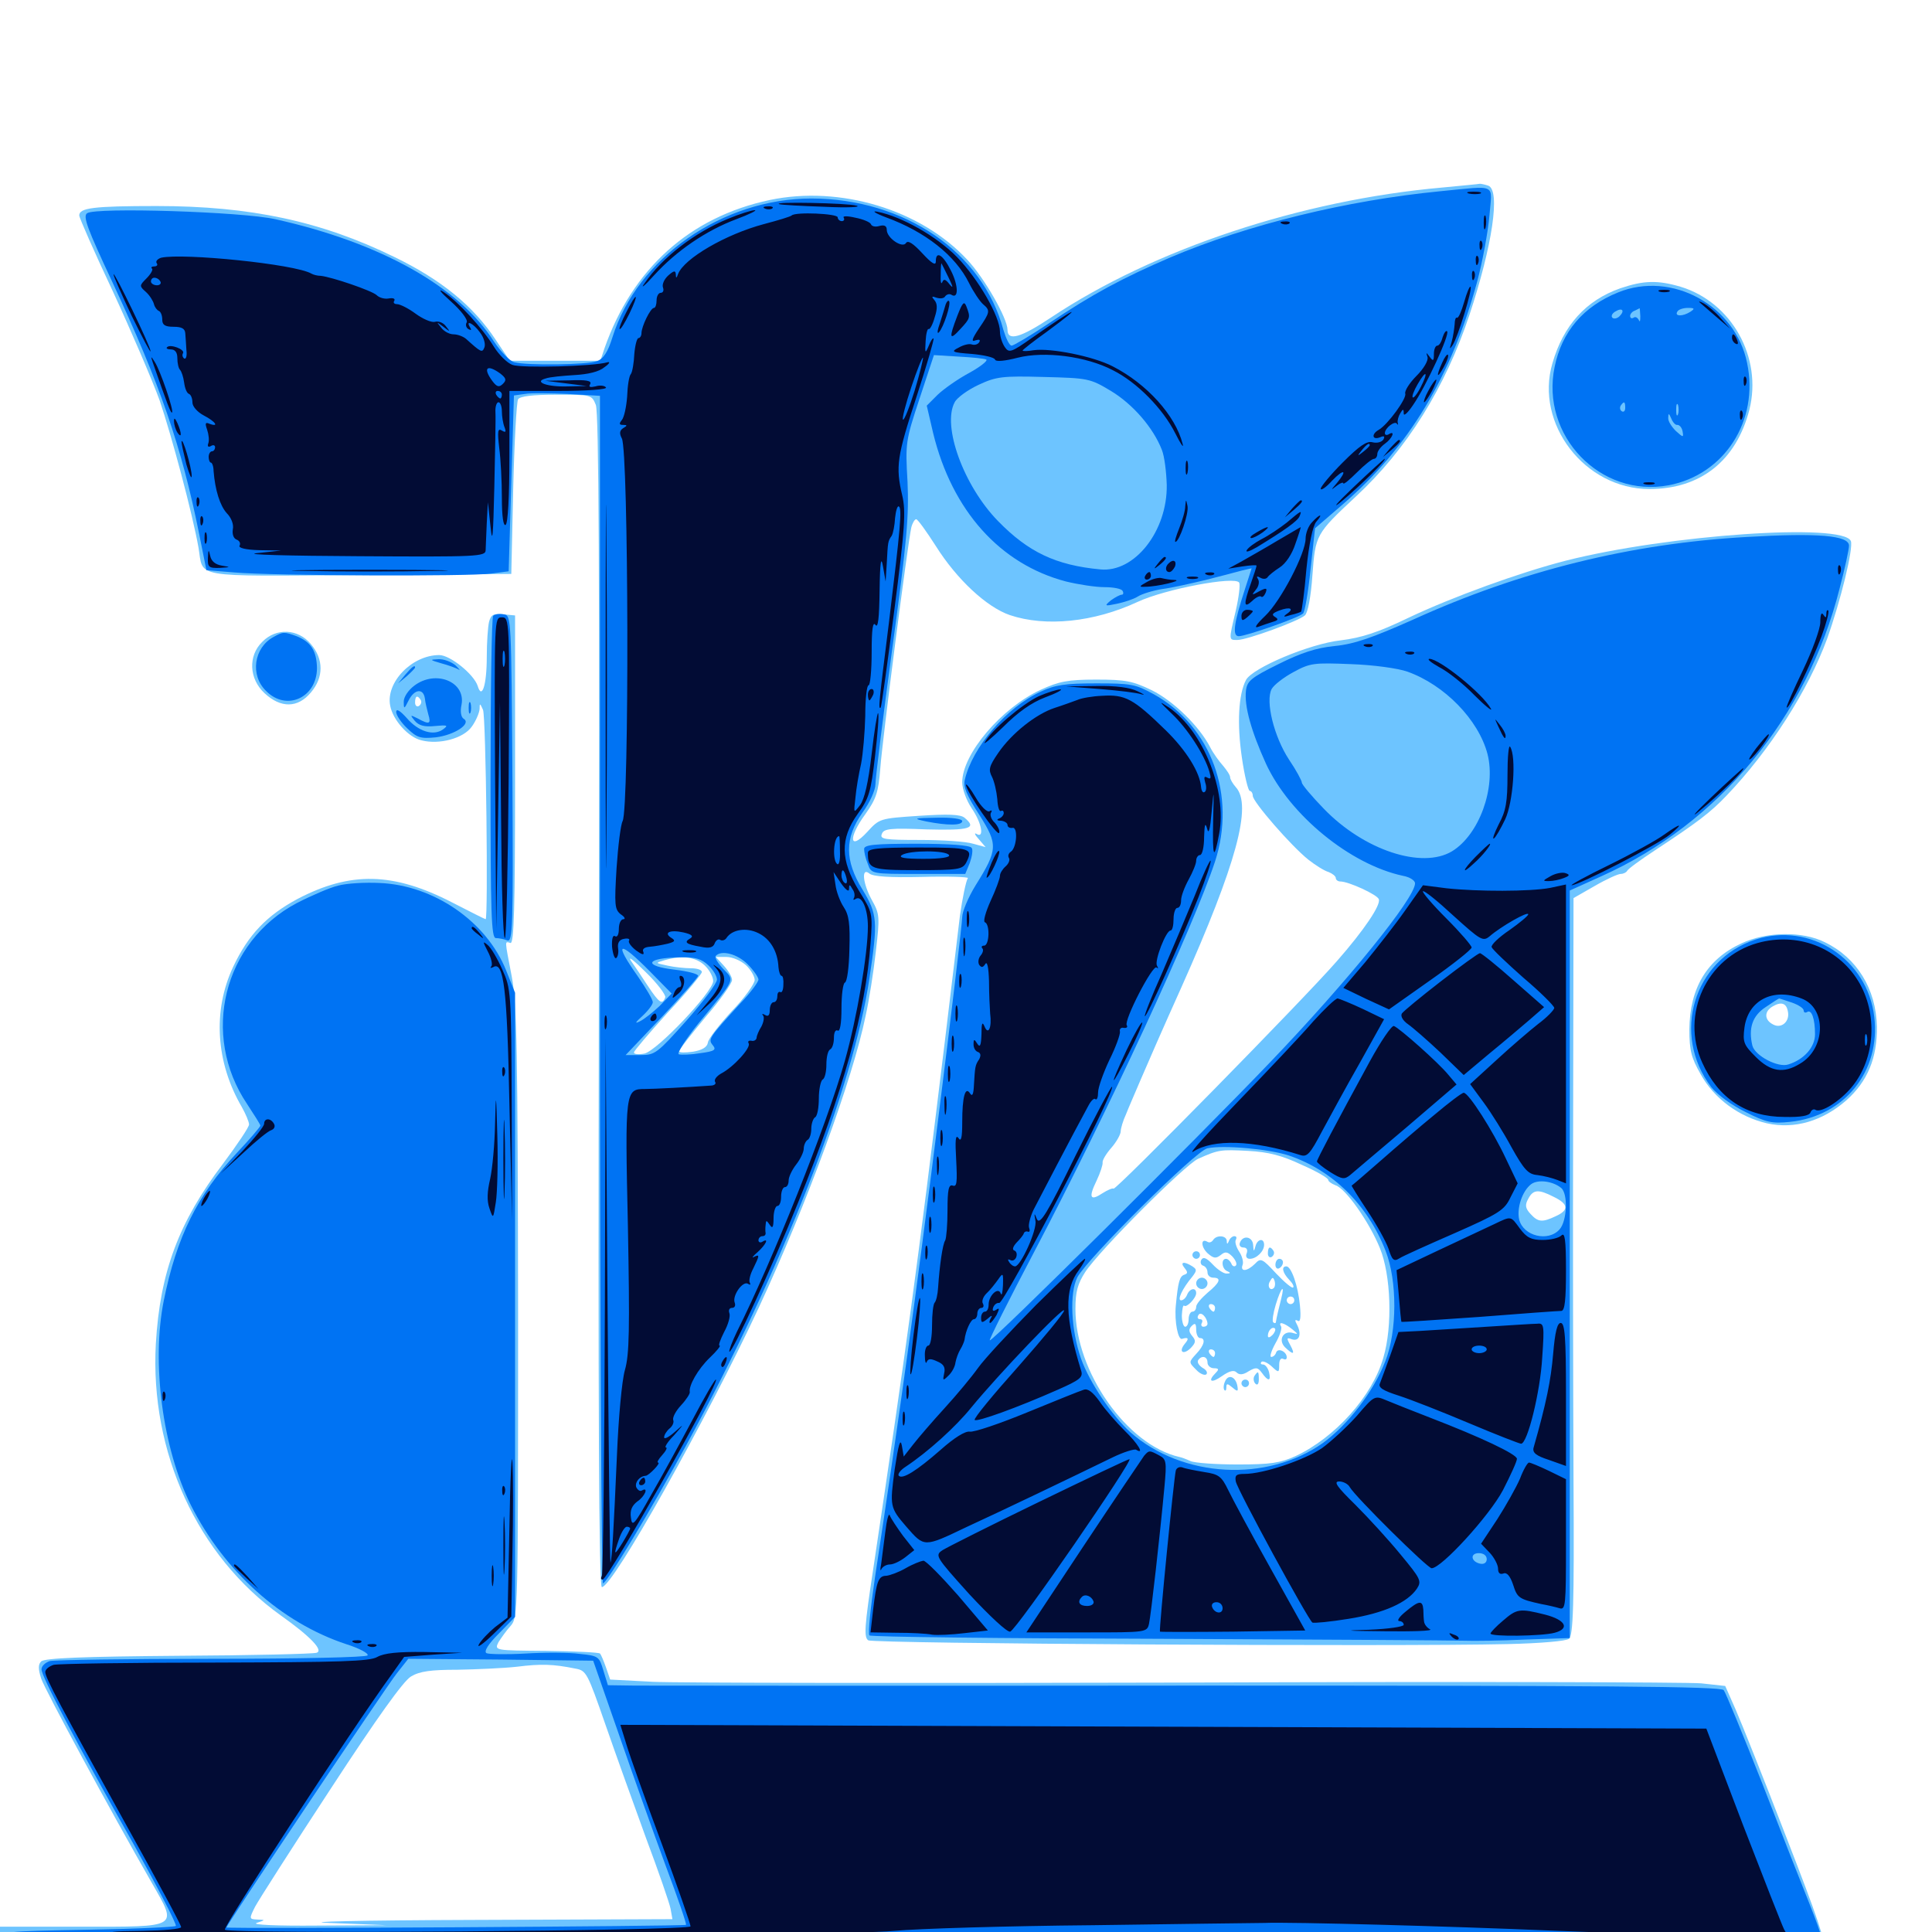 <svg xmlns="http://www.w3.org/2000/svg" viewBox="0 -1000 1000 1000">
	<path fill="#6dc4ff" d="M746.484 -902.93C673.633 -896.484 597.266 -871.094 544.141 -835.742C528.32 -825.195 521.484 -823.242 521.484 -829.297C521.484 -835.156 509.57 -856.055 500.781 -865.43C476.562 -891.602 434.766 -904.102 398.438 -896.484C357.031 -887.695 327.344 -860.938 312.891 -819.727L310.742 -813.281H287.305H263.867L256.641 -824.023C245.117 -841.602 228.32 -855.273 204.102 -866.992C166.211 -885.547 129.492 -893.359 81.055 -893.359C48.242 -893.359 41.016 -892.383 41.016 -888.477C41.016 -887.305 48.828 -869.531 58.398 -849.219C67.773 -828.906 78.711 -803.516 82.617 -792.773C88.867 -774.414 99.609 -734.18 102.734 -716.602C105.469 -700.586 98.047 -701.758 186.133 -702.344L264.648 -702.93L265.625 -746.875C266.211 -771.094 267.383 -791.992 268.164 -793.359C269.336 -794.922 275.586 -795.703 287.891 -795.703C306.055 -795.703 306.25 -795.703 308.398 -790.43C309.961 -786.328 310.352 -703.906 309.961 -481.836C309.57 -273.242 309.961 -178.516 311.523 -178.516C317.188 -178.516 365.82 -265.43 392.773 -323.242C417.773 -377.148 441.406 -441.602 448.047 -474.219C449.805 -482.031 452.148 -496.875 453.32 -507.422C455.469 -525.586 455.273 -526.953 451.367 -533.984C446.484 -542.773 445.703 -551.367 450 -547.852C451.953 -546.289 460.547 -545.703 477.148 -546.094C490.625 -546.484 501.367 -546.094 500.977 -545.508C500 -544.141 498.047 -534.57 496.875 -526.172C496.484 -522.461 492.969 -493.945 489.258 -462.695C474.609 -342.188 469.141 -302.539 451.953 -187.695C447.461 -158.203 447.07 -152.539 449.414 -150.977C452.148 -149.219 722.656 -147.656 780.273 -149.023C797.461 -149.414 810.742 -150.586 812.109 -151.758C814.258 -153.516 814.844 -168.555 814.453 -233.203C814.258 -276.758 814.062 -362.5 814.258 -423.633L814.453 -535.156L825.391 -541.406C831.445 -544.922 837.5 -547.656 838.867 -547.656C840.234 -547.656 841.797 -548.438 842.188 -549.219C842.578 -550.195 849.023 -554.883 856.445 -559.766C878.711 -574.414 885.352 -579.492 893.555 -588.086C916.016 -611.523 935.938 -642.773 945.703 -669.336C952.734 -689.062 959.375 -716.211 958.008 -719.922C954.297 -729.492 863.281 -723.242 810.352 -709.766C786.719 -703.711 751.758 -691.016 729.102 -680.273C712.891 -672.461 704.688 -669.922 693.945 -668.555C677.93 -666.797 648.242 -654.297 644.922 -648.047C641.016 -640.625 640.234 -625.391 642.773 -608.008C644.141 -598.438 646.094 -590.625 646.875 -590.625C647.656 -590.625 648.438 -589.453 648.438 -588.086C648.438 -584.961 668.359 -562.109 677.148 -555.078C680.859 -552.148 685.547 -549.219 687.695 -548.633C689.648 -547.852 691.406 -546.484 691.406 -545.508C691.406 -544.531 692.578 -543.75 693.75 -543.75C698.047 -543.75 712.891 -536.914 713.672 -534.57C714.844 -531.641 706.055 -518.555 691.992 -502.539C675.195 -483.203 577.344 -383.594 576.367 -384.766C575.977 -385.156 573.438 -384.18 570.703 -382.422C564.258 -378.125 563.281 -380.078 567.578 -388.867C569.531 -392.969 570.898 -397.266 570.703 -398.242C570.508 -399.414 572.461 -402.734 575.195 -405.859C577.93 -408.984 580.078 -412.891 580.078 -414.453C580.078 -415.82 581.25 -419.922 582.812 -423.242C584.18 -426.758 587.695 -434.766 590.43 -441.211C593.164 -447.656 602.539 -469.141 611.523 -489.062C640.039 -552.93 648.242 -583.203 639.648 -592.578C638.086 -594.336 636.719 -596.68 636.719 -597.656C636.719 -598.828 634.961 -601.367 633.008 -603.711C631.055 -605.859 627.93 -610.156 626.367 -613.281C620.703 -624.219 607.227 -637.305 596.094 -642.773C586.328 -647.461 582.812 -648.242 567.383 -648.242C552.539 -648.242 548.047 -647.266 538.672 -642.969C518.359 -633.594 498.047 -609.766 498.047 -595.117C498.047 -591.602 500.195 -585.742 502.93 -581.641C508.203 -574.023 509.57 -565.82 505.469 -568.359C504.102 -569.141 504.492 -567.969 506.641 -565.625L510.156 -561.523L503.711 -563.281C500 -564.453 487.695 -565.234 476.172 -565.234C457.812 -565.234 455.273 -565.625 456.445 -568.359C457.422 -571.094 460.742 -571.484 479.688 -570.703C502.148 -570.117 505.859 -571.289 499.219 -576.758C497.07 -578.516 490.625 -578.711 475.781 -577.734C455.273 -576.367 455.273 -576.367 448.828 -569.336C439.648 -559.375 438.867 -566.211 447.852 -578.516C453.516 -586.523 454.688 -589.844 455.664 -602.539C456.641 -616.406 469.727 -717.969 471.68 -726.953C472.266 -729.297 473.438 -731.25 474.219 -731.25C475 -731.25 479.492 -725 484.375 -717.383C495.312 -700 510.742 -685.742 522.656 -681.641C541.211 -675.391 566.211 -677.93 588.867 -688.477C603.125 -695.117 639.258 -701.953 641.406 -698.438C641.992 -697.266 641.211 -690.82 639.648 -683.984C635.938 -668.359 635.938 -668.75 640.43 -668.75C645.508 -668.75 672.07 -678.516 675.391 -681.445C676.953 -682.812 678.516 -691.016 679.297 -702.148C680.859 -723.242 681.055 -723.633 701.758 -742.969C728.32 -767.578 748.047 -799.414 760.547 -836.914C772.461 -872.852 776.758 -901.562 770.312 -903.906C768.555 -904.492 766.602 -904.883 766.016 -904.883C765.234 -904.688 756.445 -903.906 746.484 -902.93ZM344.336 -483.789C342.773 -479.688 341.211 -480.859 335.352 -489.648C332.422 -494.141 328.516 -500 326.562 -502.734C324.805 -505.469 328.32 -502.734 334.18 -496.875C340.234 -491.016 344.727 -484.961 344.336 -483.789ZM364.648 -500.391C367.188 -498.047 369.141 -494.336 369.141 -492.188C368.945 -486.523 340.234 -456.25 333.594 -454.688C330.469 -454.102 328.125 -454.297 328.125 -455.273C328.125 -456.055 336.133 -465.43 345.703 -475.977C355.469 -486.328 363.281 -495.898 363.281 -496.875C363.281 -498.047 360.742 -498.828 357.617 -498.828C354.492 -498.828 349.023 -499.414 345.508 -500.195C339.062 -501.562 339.062 -501.562 343.75 -502.93C353.125 -505.664 359.961 -504.688 364.648 -500.391ZM386.133 -500.391C388.672 -498.047 390.625 -494.531 390.625 -492.773C390.625 -490.82 385.352 -483.398 378.711 -476.562C372.266 -469.531 366.602 -462.305 366.406 -460.352C366.016 -458.008 363.477 -456.445 358.789 -455.664C354.688 -455.078 351.562 -455.078 351.562 -455.859C351.562 -456.836 357.812 -464.648 365.234 -473.633C372.852 -482.422 378.906 -491.016 378.906 -492.773C378.906 -494.336 376.953 -497.656 374.609 -500.195L370.508 -504.688H375.977C379.102 -504.688 383.594 -502.734 386.133 -500.391ZM673.828 -397.07C681.445 -393.75 687.5 -390.234 687.5 -389.258C687.5 -388.477 689.258 -387.305 691.211 -386.523C696.484 -384.961 708.789 -367.383 714.258 -353.906C719.922 -340.039 720.898 -313.672 716.016 -297.266C710.352 -277.344 691.016 -255.859 670.508 -246.289C662.695 -242.773 657.617 -241.992 640.625 -241.992C629.297 -241.992 618.359 -242.773 616.211 -243.75C614.062 -244.727 611.523 -245.703 610.352 -245.898C583.203 -252.148 556.641 -290.039 556.641 -322.461C556.641 -331.445 557.812 -335.547 561.719 -341.602C569.141 -352.93 613.281 -397.07 620.117 -400.195C630.664 -404.883 631.641 -405.078 646.094 -404.297C656.641 -403.711 663.477 -401.953 673.828 -397.07ZM804.297 -380.469C811.914 -376.758 812.109 -373.633 805.273 -370.508C798.242 -367.188 796.094 -367.383 792.188 -371.68C789.453 -374.609 789.258 -376.367 791.016 -379.492C793.555 -384.375 796.289 -384.57 804.297 -380.469ZM627.93 -358.203C627.148 -357.031 625.977 -356.641 625 -357.227C621.484 -359.375 621.484 -354.688 625 -351.367C628.125 -348.633 629.297 -348.438 631.836 -350.391C634.18 -352.344 635.352 -352.148 637.891 -349.609C639.648 -347.656 640.43 -345.703 639.648 -344.922C638.867 -344.141 637.695 -344.727 637.305 -346.094C636.719 -347.266 635.547 -348.438 634.57 -348.438C631.836 -348.438 632.422 -342.969 635.352 -341.992C637.109 -341.211 636.914 -340.82 634.961 -340.82C633.594 -340.625 630.273 -342.773 627.734 -345.508C624.609 -348.828 622.852 -349.609 621.875 -348.047C621.094 -346.875 621.484 -345.312 622.656 -344.922C624.023 -344.531 625 -342.969 625 -341.406C625 -339.844 626.367 -338.672 627.93 -338.672C632.422 -338.672 631.445 -336.133 625 -330.859C621.875 -328.125 619.141 -325 619.141 -323.633C619.141 -322.266 618.359 -321.094 617.188 -321.094C616.211 -321.094 615.234 -319.336 615.234 -317.188C615.234 -315.039 614.453 -313.281 613.477 -313.281C612.5 -313.281 611.719 -316.016 611.719 -319.141C611.914 -322.461 612.305 -324.609 612.891 -324.219C614.062 -322.852 619.141 -328.125 619.141 -330.664C619.141 -333.789 615.82 -333.203 614.453 -329.883C613.867 -328.32 612.5 -326.953 611.328 -326.953C609.18 -326.953 611.914 -333.008 617.188 -339.258C619.531 -342.383 619.531 -342.969 617.188 -344.531C612.891 -347.266 610.547 -346.875 613.086 -343.75C614.844 -341.602 614.844 -340.82 613.086 -340.234C610.547 -339.453 609.766 -336.523 608.594 -324.219C607.812 -316.016 609.766 -306.055 611.914 -307.031C615.039 -308.008 615.625 -307.227 613.281 -304.492C609.766 -300.195 612.5 -298.438 616.406 -302.344C618.945 -305.078 619.141 -306.055 616.992 -308.594C615.234 -310.742 615.234 -312.109 616.797 -313.672C618.555 -315.43 619.141 -315.039 619.141 -311.719C619.141 -309.375 620.117 -307.422 621.094 -307.422C624.219 -307.422 623.438 -303.711 619.141 -299.219C615.234 -294.922 615.234 -294.922 619.141 -291.016C621.094 -288.867 623.633 -287.891 624.414 -288.672C625.195 -289.453 624.414 -291.016 622.461 -291.992C620.703 -293.164 619.531 -294.727 620.117 -295.898C621.875 -298.633 625 -298.047 625 -294.727C625 -293.164 626.562 -291.797 628.32 -291.797C630.859 -291.797 631.055 -291.211 629.297 -289.453C624.805 -284.961 626.953 -283.789 632.422 -287.695C636.328 -290.43 638.672 -291.016 640.039 -289.648C641.406 -288.281 643.359 -288.281 646.289 -290.234C650 -292.383 650.977 -292.383 653.125 -289.453C656.445 -284.766 658.008 -284.961 656.836 -289.844C656.25 -291.992 654.883 -293.75 653.711 -293.75C652.539 -293.75 652.344 -294.336 652.93 -295.117C653.711 -295.703 656.055 -294.727 658.203 -292.773C661.914 -289.258 662.109 -289.453 662.109 -293.555C662.109 -295.898 662.891 -297.266 664.062 -296.68C665.234 -296.094 666.016 -296.289 666.016 -297.461C666.016 -300.391 661.523 -302.539 660.547 -300C660.156 -298.633 658.984 -297.656 658.008 -297.656C657.031 -297.656 658.008 -300.781 660.156 -304.688C662.305 -308.398 663.672 -312.305 663.086 -313.477C661.328 -316.211 664.648 -315.43 668.945 -311.914C671.875 -309.57 672.07 -309.18 669.531 -309.961C664.453 -311.719 661.328 -306.641 665.039 -302.734C669.531 -298.438 670.508 -298.828 667.773 -303.906C665.82 -307.422 666.016 -307.812 668.555 -306.836C672.461 -305.469 673.828 -309.18 671.484 -314.062C670.117 -316.602 670.117 -317.188 671.68 -316.406C673.047 -315.43 673.438 -317.969 672.852 -324.219C671.875 -334.57 668.359 -344.531 665.82 -344.531C663.086 -344.531 663.867 -341.211 667.188 -337.695C668.945 -335.938 669.922 -334.18 669.336 -333.594C668.75 -333.008 664.844 -336.328 660.547 -340.82C653.32 -348.633 652.539 -349.023 649.609 -345.898C645.508 -341.797 641.797 -341.602 643.164 -345.312C643.75 -346.68 642.969 -349.805 641.406 -352.148C639.844 -354.492 639.062 -357.227 639.648 -358.203C640.234 -359.375 640.039 -360.156 638.867 -360.156C637.891 -360.156 636.523 -358.984 636.133 -357.812C635.352 -355.859 634.961 -355.859 634.961 -357.812C634.766 -360.547 629.688 -360.938 627.93 -358.203ZM632.812 -355.469C632.812 -355.859 632.031 -356.25 630.859 -356.25C629.883 -356.25 628.906 -355.273 628.906 -354.102C628.906 -353.125 629.883 -352.734 630.859 -353.32C632.031 -353.906 632.812 -354.883 632.812 -355.469ZM656.25 -342.578C656.25 -343.75 655.859 -344.531 655.469 -344.531C654.883 -344.531 653.906 -343.75 653.32 -342.578C652.734 -341.602 653.125 -340.625 654.102 -340.625C655.273 -340.625 656.25 -341.602 656.25 -342.578ZM659.375 -333.398C657.422 -331.445 655.664 -334.375 657.422 -336.914C658.594 -339.062 658.984 -339.062 659.766 -336.914C660.156 -335.547 659.961 -333.984 659.375 -333.398ZM663.086 -327.539C661.914 -322.852 660.742 -318.164 660.352 -315.43C660.156 -315.039 659.57 -315.039 658.984 -315.625C658.398 -316.211 658.984 -320.312 660.352 -324.805C663.086 -333.789 665.234 -335.938 663.086 -327.539ZM669.922 -326.953C669.922 -325.977 669.141 -325 667.969 -325C666.992 -325 666.016 -325.977 666.016 -326.953C666.016 -328.125 666.992 -328.906 667.969 -328.906C669.141 -328.906 669.922 -328.125 669.922 -326.953ZM628.906 -323.047C628.906 -322.07 628.516 -321.094 628.125 -321.094C627.539 -321.094 626.562 -322.07 625.977 -323.047C625.391 -324.219 625.781 -325 626.758 -325C627.93 -325 628.906 -324.219 628.906 -323.047ZM625 -314.844C625 -313.867 624.023 -313.281 622.852 -313.281C621.875 -313.281 621.484 -314.258 622.07 -315.234C622.656 -316.406 622.266 -317.188 621.094 -317.188C619.922 -317.188 619.531 -318.164 620.312 -319.336C621.484 -321.484 624.805 -318.164 625 -314.844ZM658.594 -308.984C657.227 -307.617 656.25 -307.422 656.25 -308.594C656.25 -311.328 658.594 -313.672 659.961 -312.305C660.352 -311.719 659.766 -310.156 658.594 -308.984ZM628.906 -299.609C628.906 -298.633 628.516 -297.656 628.125 -297.656C627.539 -297.656 626.562 -298.633 625.977 -299.609C625.391 -300.781 625.781 -301.562 626.758 -301.562C627.93 -301.562 628.906 -300.781 628.906 -299.609ZM634.766 -293.75C634.766 -294.922 633.789 -295.703 632.617 -295.703C631.641 -295.703 631.25 -294.922 631.836 -293.75C632.422 -292.773 633.398 -291.797 633.984 -291.797C634.375 -291.797 634.766 -292.773 634.766 -293.75ZM641.797 -356.836C641.211 -355.469 641.992 -354.297 643.555 -354.297C645.312 -354.297 645.898 -353.125 645.312 -351.367C644.531 -349.609 645.312 -348.438 646.875 -348.438C650.391 -348.438 654.297 -352.344 654.297 -355.664C654.297 -359.375 650.781 -358.789 649.805 -354.883C649.023 -351.953 648.828 -352.148 648.633 -355.469C648.438 -359.961 643.359 -360.938 641.797 -356.836ZM656.25 -351.172C656.25 -349.609 657.227 -348.828 658.203 -349.414C659.375 -350.195 659.766 -351.562 659.18 -352.539C657.422 -355.273 656.25 -354.688 656.25 -351.172ZM617.188 -350.391C617.188 -349.414 618.164 -348.438 619.141 -348.438C620.312 -348.438 621.094 -349.414 621.094 -350.391C621.094 -351.562 620.312 -352.344 619.141 -352.344C618.164 -352.344 617.188 -351.562 617.188 -350.391ZM660.156 -345.312C660.156 -343.75 661.133 -342.969 662.109 -343.555C663.281 -344.141 664.062 -345.508 664.062 -346.68C664.062 -347.656 663.281 -348.438 662.109 -348.438C661.133 -348.438 660.156 -347.07 660.156 -345.312ZM619.141 -335.742C619.141 -334.18 620.508 -332.812 622.07 -332.812C623.633 -332.812 625 -334.18 625 -335.742C625 -337.305 623.633 -338.672 622.07 -338.672C620.508 -338.672 619.141 -337.305 619.141 -335.742ZM649.219 -287.695C648.633 -286.523 648.828 -284.766 649.805 -283.789C650.781 -282.812 651.562 -283.594 651.562 -285.938C651.562 -290.43 651.172 -290.625 649.219 -287.695ZM633.984 -284.766C633.203 -283.008 633.203 -281.055 633.789 -280.469C634.375 -279.883 634.766 -280.469 634.766 -282.031C634.766 -283.984 635.352 -283.984 637.891 -281.836C640.625 -279.492 641.016 -279.688 640.43 -282.812C639.453 -287.695 635.547 -288.867 633.984 -284.766ZM642.578 -283.984C642.578 -283.008 643.555 -282.031 644.531 -282.031C645.703 -282.031 646.484 -283.008 646.484 -283.984C646.484 -285.156 645.703 -285.938 644.531 -285.938C643.555 -285.938 642.578 -285.156 642.578 -283.984ZM838.672 -850.781C820.898 -844.531 809.18 -831.641 803.516 -811.914C794.336 -780.664 820.312 -746.875 853.711 -746.875C880.273 -746.875 898.633 -761.523 905.469 -787.891C912.305 -815.039 896.289 -843.555 869.922 -851.562C858.008 -855.078 850.781 -854.883 838.672 -850.781ZM253.125 -678.125C252.539 -675.586 251.953 -667.578 251.953 -659.961C251.953 -645.312 249.414 -637.695 247.266 -644.922C245.312 -650.977 233.008 -660.938 227.344 -660.938C213.281 -660.938 199.609 -646.875 201.953 -634.766C203.32 -627.344 211.328 -618.359 218.164 -616.797C227.344 -614.453 239.844 -617.773 244.141 -623.828C246.289 -626.758 248.047 -630.859 248.242 -633.008C248.242 -636.133 248.438 -636.133 250 -632.617C251.562 -629.102 252.734 -524.219 251.367 -524.219C250.977 -524.219 243.359 -528.125 234.18 -532.812C203.516 -548.633 181.445 -549.023 154.102 -534.766C138.086 -526.172 128.516 -516.211 120.703 -499.609C109.961 -476.758 111.719 -450 125.195 -426.953C127.148 -423.438 128.906 -419.336 128.906 -417.969C128.906 -416.602 122.852 -407.617 115.43 -397.656C92.578 -367.578 82.812 -341.602 80.664 -304.492C77.539 -248.438 102.148 -194.727 145.312 -163.867C160.742 -152.93 167.578 -145.703 163.867 -144.531C162.305 -143.945 130.273 -143.164 92.383 -142.969C43.555 -142.578 23.047 -141.797 21.289 -140.039C19.727 -138.477 19.727 -136.133 21.289 -131.25C23.242 -125.391 56.836 -63.281 78.711 -25.195C91.992 -1.953 92.969 -2.734 41.992 -2.734H0V3.906V10.547L410.742 11.719C818.359 13.086 939.062 12.109 943.555 7.617C945.312 5.859 940.625 -7.812 924.609 -49.023C913.086 -78.906 901.172 -108.789 898.242 -115.43L892.969 -127.344L880.469 -128.711C873.633 -129.297 753.906 -129.688 614.258 -129.102C474.609 -128.711 350.391 -128.906 338.086 -129.492L315.82 -130.664L313.672 -136.914C312.5 -140.234 311.133 -143.555 310.547 -144.141C309.961 -144.727 297.461 -145.312 282.617 -145.508C256.055 -145.703 255.859 -145.703 258.008 -150C259.375 -152.148 262.109 -156.055 264.258 -158.398C268.164 -162.891 268.164 -164.453 268.164 -320.508C267.969 -457.031 267.578 -480.469 264.844 -494.727C261.133 -514.258 261.133 -512.695 264.258 -511.914C266.016 -511.719 266.602 -529.492 266.602 -596.484V-681.445L260.547 -682.031C255.469 -682.617 254.102 -681.836 253.125 -678.125ZM217.773 -637.695C218.359 -636.719 217.969 -635.352 216.797 -634.57C215.82 -633.984 214.844 -634.766 214.844 -636.328C214.844 -639.844 216.016 -640.43 217.773 -637.695ZM297.852 -136.328C303.516 -135.352 304.102 -133.984 313.281 -107.617C318.555 -92.383 328.125 -65.82 334.375 -48.633C340.82 -31.445 346.484 -15.039 347.07 -12.109L348.047 -6.641L244.922 -6.25C185.742 -6.055 154.102 -5.273 170.898 -4.688L200.195 -3.516L164.062 -3.32C143.555 -3.125 130.078 -3.711 132.812 -4.688C137.5 -6.25 137.5 -6.25 133.203 -6.445C128.906 -6.641 128.906 -6.836 132.031 -13.086C133.789 -16.406 151.367 -43.945 171.094 -74.023C195.312 -111.133 208.789 -129.883 212.695 -132.227C217.188 -134.961 223.047 -135.742 236.719 -135.742C246.68 -135.938 260.547 -136.523 267.578 -137.305C280.078 -138.867 286.328 -138.672 297.852 -136.328ZM135.742 -667.773C128.32 -660.547 128.906 -648.633 136.914 -641.211C145.312 -633.398 154.102 -633.398 160.938 -641.602C167.578 -649.414 167.578 -658.789 160.938 -666.602C154.297 -674.609 142.969 -675.195 135.742 -667.773ZM901.367 -511.719C883.594 -503.516 874.609 -488.672 874.414 -467.188C874.414 -456.25 875.391 -452.539 880.273 -443.945C887.305 -431.25 900.195 -421.875 914.648 -418.555C928.906 -415.43 943.359 -419.727 955.664 -430.469C966.602 -440.234 971.68 -452.344 971.484 -468.555C971.094 -488.086 961.133 -504.297 944.531 -512.305C932.812 -518.164 914.258 -517.773 901.367 -511.719ZM925.391 -476.562C926.562 -471.289 922.07 -467.383 917.773 -469.727C913.086 -472.07 913.086 -476.562 917.578 -479.102C921.875 -481.641 924.609 -480.859 925.391 -476.562Z"/>
	<path fill="#0073f3" d="M745.117 -900.977C697.266 -896.289 645.898 -883.789 605.859 -866.797C580.859 -856.055 565.234 -847.656 542.578 -832.422C533.203 -826.172 524.609 -821.094 523.633 -821.094C522.461 -821.094 520.703 -824.805 519.336 -829.297C508.594 -869.531 468.164 -897.07 420.117 -897.266C374.023 -897.266 329.883 -866.602 316.992 -825.391C314.648 -817.773 312.305 -814.258 308.984 -813.086C303.906 -811.133 272.852 -810.742 266.211 -812.5C263.867 -813.086 259.18 -817.969 255.664 -823.242C237.5 -851.758 196.875 -874.414 142.578 -886.523C125.391 -890.43 49.609 -892.773 45.117 -889.648C42.773 -888.086 45.117 -881.836 58.203 -853.906C82.812 -801.172 93.945 -769.141 103.125 -723.438L106.836 -704.883L121.289 -703.711C140.82 -701.953 243.359 -701.562 254.297 -703.125L263.281 -704.297L264.648 -749.805L266.016 -795.312L271.68 -796.094C274.805 -796.68 284.766 -796.484 293.945 -796.094L310.547 -795.117V-487.891C310.547 -318.75 311.328 -180.469 312.109 -180.469C314.062 -180.469 337.109 -218.75 355.078 -251.758C404.688 -342.773 441.602 -436.719 450 -493.555C454.492 -523.438 454.102 -526.758 446.484 -539.453C437.109 -554.688 437.109 -566.211 446.484 -579.492C450.195 -584.57 453.125 -591.016 453.125 -594.141C453.125 -597.07 457.031 -628.906 461.914 -664.844C469.531 -720.703 470.508 -733.203 469.727 -750.781C468.555 -770.703 468.75 -771.875 475.977 -793.75L483.398 -816.211L496.094 -815.43C503.125 -815.039 509.57 -814.453 510.547 -813.867C511.328 -813.281 507.422 -810.156 501.758 -807.031C495.898 -803.906 488.672 -798.828 485.352 -795.703L479.688 -790.039L483.008 -775.781C492.773 -735.742 517.578 -708.008 551.758 -699.023C558.203 -697.461 566.992 -696.094 571.68 -696.094C576.172 -696.094 580.469 -695.312 581.055 -694.141C581.641 -693.164 581.445 -692.188 580.664 -692.188C579.688 -692.188 577.148 -690.82 575 -689.258C571.484 -686.328 571.68 -686.133 578.125 -687.5C581.836 -688.281 586.719 -689.844 588.867 -691.211C591.016 -692.578 596.68 -694.336 601.562 -695.117C606.445 -695.703 616.602 -698.047 624.023 -699.805C631.641 -701.758 640.039 -703.906 642.773 -704.688L647.852 -705.859L644.336 -694.922C638.672 -677.539 637.695 -670.703 641.211 -670.703C644.922 -670.703 672.266 -680.273 674.414 -682.422C675.391 -683.203 677.148 -693.555 678.32 -705.273L680.664 -726.562L694.922 -738.867C729.102 -768.359 751.172 -804.883 764.648 -854.492C767.383 -864.648 770.117 -879.688 770.898 -888.086C772.266 -905.469 775.586 -903.906 745.117 -900.977ZM575 -797.656C586.328 -790.82 596.875 -778.711 601.367 -767.188C602.734 -763.867 603.711 -755.664 603.906 -749.023C604.297 -725.195 587.305 -703.516 569.531 -705.273C546.484 -707.422 532.227 -714.258 516.602 -730.273C498.828 -748.438 487.5 -779.492 494.141 -791.797C495.312 -794.141 500.977 -798.242 506.445 -800.781C515.625 -805.078 518.75 -805.469 540.234 -804.883C563.281 -804.297 564.258 -804.102 575 -797.656ZM336.523 -497.07L347.656 -485.742L341.406 -479.297C337.891 -475.977 333.203 -472.266 331.055 -471.289C328.32 -469.922 328.906 -470.898 332.617 -474.219C335.547 -476.953 337.891 -480.078 337.891 -481.25C337.891 -482.617 334.375 -488.477 330.078 -494.727C317.383 -512.695 320.117 -513.672 336.523 -497.07ZM386.914 -500.977C390.039 -497.852 392.578 -494.141 392.578 -492.969C392.578 -491.797 388.477 -486.133 383.203 -480.664C366.797 -462.695 366.406 -462.109 368.945 -458.984C370.898 -456.641 369.922 -455.859 362.5 -454.883C357.812 -454.102 352.734 -453.906 351.367 -454.297C350.195 -454.688 354.492 -461.523 361.523 -470.312C381.25 -494.336 380.273 -492.188 374.219 -498.633C371.484 -501.562 369.727 -504.492 370.508 -505.273C373.438 -508.398 381.641 -506.25 386.914 -500.977ZM366.602 -500.391C369.141 -498.047 371.094 -494.727 371.094 -492.969C371.094 -491.016 364.062 -481.641 355.273 -471.68C340.234 -454.883 339.062 -453.906 331.641 -453.906H323.828L342.578 -473.633C352.93 -484.57 361.328 -494.141 361.328 -494.922C361.328 -495.898 356.055 -497.266 349.609 -498.047C332.227 -500 334.18 -504.297 352.344 -504.492C359.766 -504.688 363.086 -503.711 366.602 -500.391ZM837.5 -848.633C819.531 -841.406 808.398 -828.32 804.688 -810.156C797.266 -774.609 828.32 -742.188 863.672 -748.828C892.578 -754.297 910.547 -782.227 904.297 -812.109C898.242 -841.992 865.234 -859.961 837.5 -848.633ZM838.281 -836.328C837.109 -835.156 835.352 -834.766 834.57 -835.547C833.789 -836.328 834.375 -837.695 835.938 -838.672C839.648 -841.016 841.211 -839.258 838.281 -836.328ZM849.023 -836.328C849.023 -833.789 848.828 -833.008 848.242 -834.375C847.656 -835.547 846.484 -836.328 845.508 -835.547C844.531 -834.961 843.75 -835.352 843.75 -836.523C843.75 -837.5 844.922 -838.867 846.289 -839.258L848.633 -840.43C848.828 -840.625 848.828 -838.672 849.023 -836.328ZM875 -838.672C871.094 -836.133 866.602 -836.133 868.164 -838.672C868.75 -839.844 871.289 -840.625 873.633 -840.625C877.148 -840.625 877.344 -840.234 875 -838.672ZM841.211 -788.867C841.211 -787.305 840.43 -786.523 839.453 -787.109C838.477 -787.695 838.281 -789.062 838.867 -790.039C840.625 -792.578 841.211 -792.188 841.211 -788.867ZM868.555 -785.547C867.969 -784.18 867.578 -785.156 867.578 -787.891C867.578 -790.625 867.969 -791.602 868.555 -790.43C868.945 -789.062 868.945 -786.719 868.555 -785.547ZM868.164 -780.078C869.336 -780.078 870.508 -778.711 870.898 -776.758C871.484 -773.438 871.289 -773.438 867.383 -776.953C865.234 -779.102 863.281 -782.031 863.477 -783.789C863.477 -786.328 863.867 -786.133 865.039 -783.398C865.82 -781.445 867.188 -779.883 868.164 -780.078ZM867.188 -767.578C867.188 -769.141 863.477 -768.359 862.305 -766.406C861.719 -765.234 862.5 -765.039 864.062 -765.625C865.82 -766.211 867.188 -767.188 867.188 -767.578ZM904.297 -722.07C844.531 -718.75 787.305 -704.688 731.445 -679.297C710.352 -669.922 700.977 -666.602 690.82 -665.625C681.25 -664.648 673.438 -662.109 661.719 -656.25C647.461 -649.219 645.508 -647.461 644.922 -642.578C643.945 -634.57 647.656 -621.484 655.273 -604.688C667.578 -578.125 698.828 -552.539 726.172 -546.68C729.492 -546.094 732.422 -544.336 732.422 -542.773C732.422 -535.156 697.461 -491.992 657.617 -450.391C619.727 -410.742 513.281 -305.078 512.305 -306.25C511.914 -306.641 522.266 -327.344 535.352 -352.148C573.438 -424.609 617.773 -520.312 628.906 -554.102C640.039 -588.281 626.953 -624.023 597.266 -640.625C587.695 -645.898 585.352 -646.289 567.383 -646.289C551.367 -646.289 546.094 -645.508 538.672 -641.992C521.094 -633.984 503.32 -613.281 499.414 -596.484C498.438 -592.773 500.391 -588.281 506.836 -578.32C516.602 -562.891 516.602 -560.352 504.883 -541.602C501.172 -535.547 498.047 -528.125 498.047 -525.391C498.047 -522.461 492.383 -474.414 485.352 -418.75C473.828 -327.148 466.016 -270.117 452.93 -183.789C450.586 -167.969 449.219 -154.492 450 -153.516C450.781 -152.734 518.359 -151.953 600.195 -151.758C682.031 -151.367 752.93 -150.977 757.812 -150.781C762.695 -150.586 776.953 -150.781 789.453 -151.367L812.5 -152.148V-345.508V-539.062L828.906 -546.484C889.844 -573.828 935.352 -628.906 952.148 -695.312C954.883 -705.664 957.031 -715.625 957.031 -717.578C957.031 -722.852 941.016 -724.219 904.297 -722.07ZM728.516 -652.344C747.656 -645.508 765.234 -627.539 769.922 -609.766C774.414 -592.188 765.625 -567.969 751.562 -559.375C735.938 -550 705.859 -559.961 685.156 -581.445C678.906 -587.891 673.828 -593.945 673.828 -594.922C673.828 -595.898 670.898 -601.367 667.188 -606.836C659.375 -618.75 654.883 -637.109 658.203 -643.359C659.375 -645.508 664.453 -649.414 669.531 -652.148C678.125 -656.836 680.078 -657.031 699.219 -656.25C710.742 -655.859 723.633 -654.102 728.516 -652.344ZM666.992 -401.953C689.648 -394.336 707.812 -376.562 717.188 -352.539C723.242 -337.109 723.242 -310.938 716.992 -295.312C710.938 -279.688 697.656 -262.5 684.766 -253.125C655.859 -232.617 612.109 -234.961 585.156 -258.594C575.586 -267.188 563.867 -284.57 559.57 -296.68C554.297 -311.719 553.516 -330.664 557.617 -338.867C562.695 -348.438 618.945 -404.492 625 -405.664C633.398 -407.422 656.836 -405.273 666.992 -401.953ZM808.008 -385.156C811.719 -382.227 811.133 -367.969 807.227 -363.672C801.367 -357.031 788.477 -360.156 786.328 -368.75C784.961 -374.609 787.891 -383.594 792.578 -387.109C796.094 -389.648 803.711 -388.672 808.008 -385.156ZM769.531 -192.969C769.531 -191.211 768.164 -190.234 766.211 -190.625C761.328 -191.602 760.742 -196.094 765.43 -196.094C767.773 -196.094 769.531 -194.922 769.531 -192.969ZM255.273 -681.25C254.492 -680.469 253.906 -642.578 253.906 -597.07C253.906 -527.148 254.297 -514.453 256.641 -514.453C258.203 -514.453 260.938 -513.867 262.5 -513.281C265.43 -512.109 265.625 -519.922 265.234 -596.68C264.648 -680.273 264.648 -681.445 260.742 -682.031C258.398 -682.422 256.055 -682.031 255.273 -681.25ZM141.602 -670.312C131.445 -664.844 129.297 -650.586 137.695 -642.383C148.242 -631.641 164.062 -638.867 164.062 -654.297C163.867 -663.086 160.938 -667.773 153.516 -670.703C147.07 -673.047 146.484 -673.047 141.602 -670.312ZM228.516 -656.641C232.227 -655.664 236.328 -654.102 237.305 -653.516C238.477 -652.734 237.695 -653.711 235.742 -655.664C233.594 -657.422 229.688 -658.984 226.758 -658.789C222.266 -658.594 222.461 -658.398 228.516 -656.641ZM209.766 -650.781L206.055 -646.289L210.547 -650C212.891 -652.148 214.844 -654.102 214.844 -654.492C214.844 -656.055 213.281 -654.883 209.766 -650.781ZM214.453 -645.117C211.328 -642.773 208.984 -639.258 208.984 -636.914C208.984 -632.812 209.18 -632.812 211.523 -637.5C214.453 -643.359 219.141 -643.945 219.922 -638.477C220.117 -636.328 221.094 -632.617 221.68 -630.273C223.242 -625.195 222.266 -624.805 216.211 -628.125C212.305 -630.078 212.109 -630.078 214.648 -626.953C216.797 -624.414 219.727 -623.633 225.195 -624.219C231.641 -624.805 232.227 -624.609 229.297 -622.461C224.414 -618.945 216.602 -621.289 210.547 -628.32C207.031 -632.227 205.078 -633.398 205.078 -631.445C205.078 -629.883 207.617 -625.977 210.742 -623.047C215.82 -618.164 217.578 -617.578 225.586 -618.359C235.156 -619.531 244.141 -625.391 240.039 -627.93C238.672 -628.711 238.086 -631.641 238.867 -635.156C241.211 -647.07 225.586 -653.516 214.453 -645.117ZM242.578 -633.594C242.578 -630.859 242.969 -629.883 243.555 -631.25C243.945 -632.422 243.945 -634.766 243.555 -636.133C242.969 -637.305 242.578 -636.328 242.578 -633.594ZM479.492 -574.805C490.43 -572.656 498.047 -572.656 498.047 -575C498.047 -576.172 492.578 -576.953 484.961 -576.758C472.656 -576.562 472.266 -576.367 479.492 -574.805ZM447.266 -560.547C447.266 -558.984 448.047 -555.469 449.219 -552.734C450.977 -547.656 451.172 -547.656 475.391 -547.656H499.609L501.953 -553.32C503.125 -556.641 503.711 -560.156 502.93 -561.133C502.148 -562.5 491.602 -563.281 474.414 -563.281C452.148 -563.281 447.266 -562.695 447.266 -560.547ZM175 -541.602C170.898 -540.625 161.328 -536.523 153.711 -532.617C115.625 -512.5 103.711 -464.453 127.93 -428.516C131.641 -422.852 134.766 -417.969 134.766 -417.383C134.766 -416.797 129.297 -410.352 122.656 -403.32C102.148 -381.445 91.406 -359.766 84.766 -326.758C78.32 -294.531 84.18 -250.195 98.828 -220.898C116.016 -186.719 145.508 -160.156 179.102 -149.023C185.938 -146.875 191.016 -144.141 190.234 -143.164C189.648 -142.188 155.664 -141.406 109.766 -141.406C66.016 -141.406 28.32 -140.82 25.781 -140.234C23.438 -139.453 21.484 -137.695 21.484 -135.938C21.484 -132.227 39.453 -98.047 69.336 -45.117C81.836 -22.656 91.602 -3.906 91.016 -3.125C90.234 -2.539 69.531 -1.562 44.922 -1.172C1.367 -0.391 0 -0.195 0 3.711C0 7.617 0.391 7.617 97.07 6.25C226.367 4.688 938.477 4.297 941.211 5.859C944.727 8.203 943.75 3.516 936.719 -14.258C933.008 -23.438 921.875 -51.758 912.109 -76.953C902.148 -102.148 893.164 -124.023 892.188 -125.195C890.625 -127.148 830.078 -127.539 616.406 -127.539C466.016 -127.344 336.523 -127.539 328.711 -127.539L314.648 -127.734L312.305 -135.352C310.156 -142.578 309.766 -142.969 300 -143.945C294.531 -144.727 281.836 -144.727 272.07 -144.141C262.109 -143.555 252.93 -143.75 251.758 -144.336C250.391 -145.312 252.734 -149.023 258.203 -154.492L266.602 -163.086V-324.609V-486.133L261.914 -497.852C251.758 -523.047 224.609 -541.797 196.484 -542.969C188.867 -543.359 179.297 -542.773 175 -541.602ZM320.312 -102.344C327.539 -81.445 338.477 -50.781 344.531 -34.375C350.781 -17.773 355.469 -4.102 355.078 -3.711C354.297 -2.93 117.188 -1.562 117.188 -2.344C117.188 -3.516 200 -127.148 205.469 -133.984L211.328 -141.406L259.18 -141.016L307.031 -140.43ZM908.594 -513.672C876.562 -503.125 865.039 -464.648 885.742 -437.305C888.867 -433.398 896.289 -427.93 903.516 -424.414C914.258 -418.945 917.383 -418.359 926.562 -419.336C954.688 -422.266 973.438 -445.508 970.117 -473.633C966.602 -503.711 936.914 -522.852 908.594 -513.672ZM927.539 -481.055C930.859 -479.883 933.594 -478.125 933.594 -476.953C933.594 -475.977 934.375 -475.586 935.352 -476.172C937.695 -477.734 939.453 -472.656 939.453 -464.648C939.453 -458.008 933.789 -451.562 925.586 -449.023C920.312 -447.266 908.398 -453.516 907.031 -458.789C904.883 -467.773 907.031 -474.219 913.867 -478.711C917.578 -481.25 920.703 -483.203 920.898 -483.203C921.094 -483.203 924.023 -482.227 927.539 -481.055Z"/>
	<path fill="#020c35" d="M760.352 -899.805C758.398 -900.391 759.57 -900.781 762.695 -900.781C766.016 -900.781 767.383 -900.391 766.211 -899.805C764.844 -899.414 762.109 -899.414 760.352 -899.805ZM403.32 -894.336C399.414 -895.703 438.672 -894.922 443.359 -893.555C446.094 -892.773 438.672 -892.383 426.758 -892.969C415.039 -893.359 404.492 -893.945 403.32 -894.336ZM396.094 -891.992C394.531 -892.578 395.117 -893.164 397.266 -893.164C399.414 -893.359 400.586 -892.773 399.805 -892.188C399.219 -891.602 397.461 -891.406 396.094 -891.992ZM376.758 -886.719C359.57 -879.688 342.578 -866.602 333.594 -853.32C331.25 -850.195 333.594 -851.953 338.477 -857.422C350 -870.117 365.43 -880.664 381.055 -886.523C387.891 -889.062 392.188 -891.211 390.625 -891.211C389.062 -891.211 382.812 -889.258 376.758 -886.719ZM458.594 -887.5C478.906 -880.078 494.531 -867.773 501.562 -853.516C503.906 -848.828 507.227 -843.945 508.789 -842.578C512.695 -839.258 512.5 -838.477 506.641 -829.883C503.125 -824.609 502.539 -822.852 504.883 -823.828C506.836 -824.414 507.617 -824.219 506.836 -822.852C506.055 -821.68 504.492 -821.289 503.125 -821.68C501.758 -822.266 498.633 -821.484 496.289 -820.117C491.992 -817.969 492.578 -817.578 503.125 -816.797C509.375 -816.211 514.648 -815.039 515.039 -813.867C515.43 -812.695 519.922 -813.086 526.758 -814.844C540.625 -818.359 562.109 -815.625 575.977 -808.398C588.477 -802.148 601.953 -788.477 608.398 -775.586C611.133 -770.117 612.891 -767.578 612.109 -770.312C608.398 -784.961 593.555 -801.367 575.977 -810.352C565.82 -815.625 543.945 -819.922 535.156 -818.75C531.836 -818.164 529.297 -818.164 529.297 -818.555C529.297 -818.945 534.766 -823.242 541.602 -828.125C562.305 -843.359 557.422 -841.406 533.984 -825C523.438 -817.578 522.266 -817.188 520.117 -820.312C518.75 -822.266 517.578 -825.781 517.578 -828.32C517.578 -836.133 506.445 -855.469 495.312 -866.992C484.766 -877.734 466.797 -887.891 454.102 -890.43C450.977 -891.016 452.93 -889.648 458.594 -887.5ZM409.766 -888.477C409.18 -887.891 402.734 -885.938 395.312 -883.984C375.586 -878.711 354.102 -866.211 350.977 -858.203C350.195 -855.859 349.805 -855.859 349.805 -858.008C349.609 -860.156 348.828 -859.961 345.898 -857.422C343.75 -855.469 342.578 -852.734 343.164 -851.172C343.75 -849.609 343.164 -848.438 341.992 -848.438C340.82 -848.438 339.844 -846.68 339.844 -844.531C339.844 -842.383 339.258 -840.625 338.477 -840.625C336.719 -840.625 332.031 -831.055 332.031 -827.539C332.031 -826.172 331.25 -825 330.469 -825C329.688 -825 328.711 -821.289 328.32 -816.797C328.125 -812.305 327.344 -807.617 326.562 -806.445C325.586 -805.469 324.805 -800.195 324.609 -794.727C324.219 -789.453 323.047 -783.984 321.875 -782.617C320.312 -780.664 320.508 -780.078 322.461 -780.078C324.805 -780.078 324.805 -779.688 322.461 -778.32C320.703 -777.148 320.508 -775.586 321.875 -773.047C325.391 -766.406 325.781 -581.445 322.266 -575C321.289 -573.242 319.922 -562.305 319.141 -550.781C317.969 -531.445 318.164 -529.297 321.289 -526.758C323.438 -525.391 323.828 -524.219 322.656 -524.219C321.289 -524.219 320.312 -521.875 320.312 -519.141C320.312 -516.406 319.531 -514.648 318.359 -515.43C317.188 -516.211 316.602 -514.062 316.797 -509.961C317.188 -506.25 318.164 -503.516 318.945 -504.102C319.727 -504.688 320.312 -506.836 319.922 -509.18C319.531 -511.914 320.508 -513.672 323.047 -514.062C325 -514.453 326.172 -514.062 325.586 -513.086C325 -512.305 326.758 -509.961 329.297 -508.008C332.227 -505.859 333.594 -505.469 333.008 -507.227C332.227 -508.789 333.594 -509.766 336.328 -509.961C338.867 -510.156 342.969 -510.938 345.508 -511.523C349.219 -512.5 349.805 -513.086 347.656 -514.453C343.164 -517.188 346.68 -518.945 353.711 -517.383C358.008 -516.406 359.18 -515.43 357.227 -514.258C353.906 -512.305 354.883 -511.328 362.695 -509.961C367.188 -508.984 369.141 -509.57 369.922 -511.719C370.508 -513.281 371.875 -514.258 372.852 -513.477C373.828 -512.891 375.391 -513.477 375.977 -514.453C378.906 -518.945 386.328 -520.117 392.578 -516.992C398.633 -514.062 402.539 -507.617 402.93 -499.414C403.125 -496.875 403.906 -494.922 404.492 -494.922C405.273 -494.922 405.664 -492.773 405.469 -490.234C405.469 -487.695 404.688 -485.938 403.906 -486.523C402.93 -486.914 402.344 -485.938 402.344 -484.375C402.344 -482.617 401.562 -481.25 400.391 -481.25C399.414 -481.25 398.438 -479.492 398.438 -477.148C398.438 -474.609 397.656 -473.633 396.094 -474.609C394.727 -475.391 394.141 -475.391 394.922 -474.414C395.703 -473.633 395.312 -471.094 394.141 -468.75C392.773 -466.602 391.602 -463.867 391.602 -462.695C391.406 -461.719 390.234 -460.938 388.867 -461.328C387.5 -461.523 386.914 -460.938 387.5 -459.961C388.867 -457.812 379.688 -447.656 373.242 -444.336C370.898 -442.969 369.531 -441.211 370.117 -440.039C370.898 -439.062 369.727 -438.086 367.773 -438.086C356.836 -437.305 338.086 -436.328 333.789 -436.328C323.633 -436.328 323.438 -435.547 325 -365.43C325.977 -312.109 325.781 -298.828 323.438 -290.82C321.875 -285.352 320.117 -266.016 319.336 -246.875C317.578 -206.836 316.797 -193.945 316.016 -191.211C315.625 -190.234 315.039 -250.781 314.453 -325.977L313.477 -462.695L313.086 -324.414C312.891 -248.438 312.109 -185.352 311.523 -184.375C310.938 -183.203 310.938 -182.422 311.914 -182.422C314.844 -182.617 373.438 -285.938 370.508 -285.938C369.922 -285.938 364.453 -276.562 358.398 -265.039C352.148 -253.32 342.773 -236.133 337.109 -226.367C328.32 -210.742 327.148 -209.375 326.562 -214.453C325.977 -218.359 327.148 -220.703 329.883 -222.852C333.789 -225.391 335.938 -230.664 332.227 -228.516C331.25 -227.93 330.078 -228.711 329.297 -230.273C328.516 -232.812 331.055 -235.938 334.18 -236.133C335.742 -236.133 342.383 -242.969 340.625 -242.969C339.844 -242.969 340.82 -244.727 342.773 -246.875C344.727 -249.023 345.508 -250.781 344.727 -250.781C343.75 -250.781 345.508 -253.711 348.828 -257.031C354.297 -263.281 354.297 -263.281 349.219 -258.789C346.094 -256.055 343.75 -254.883 343.75 -256.055C343.75 -257.227 344.922 -259.18 346.484 -260.547C348.047 -261.719 349.023 -263.867 348.438 -265.039C348.047 -266.406 349.805 -269.727 352.539 -272.656C355.273 -275.586 357.227 -278.711 357.031 -279.492C356.445 -282.812 361.133 -291.211 367.383 -297.266C370.898 -300.586 373.242 -303.516 372.461 -303.516C371.68 -303.516 372.852 -306.641 374.805 -310.547C376.953 -314.453 378.125 -318.75 377.539 -320.312C376.953 -321.875 377.539 -323.047 378.906 -323.047C380.273 -323.047 380.859 -324.219 380.273 -325.781C378.906 -329.297 384.375 -337.109 387.109 -335.547C388.281 -334.766 388.672 -334.961 388.086 -336.133C387.5 -337.109 388.281 -340.43 389.844 -343.359C393.164 -350.195 393.359 -350.977 390.234 -349.414C388.867 -348.633 389.648 -349.805 392.188 -351.953C396.484 -355.859 398.242 -359.57 394.531 -357.227C393.555 -356.641 392.578 -357.031 392.578 -358.008C392.578 -359.18 393.555 -360.156 394.531 -360.156C395.703 -360.156 396.289 -360.742 396.289 -361.719C396.094 -362.5 396.094 -364.453 396.289 -366.016C396.484 -368.555 396.68 -368.555 398.438 -366.016C399.805 -363.867 400.391 -364.648 400.391 -369.531C400.391 -372.852 401.367 -375.781 402.344 -375.781C403.516 -375.781 404.297 -377.93 404.297 -380.664C404.297 -383.398 405.273 -385.547 406.25 -385.547C407.422 -385.547 408.203 -387.109 408.203 -389.062C408.203 -390.82 409.961 -394.531 412.109 -397.266C414.258 -400 416.016 -403.711 416.016 -405.469C416.016 -407.227 416.992 -409.375 417.969 -409.961C419.141 -410.547 419.922 -413.281 419.922 -415.82C419.922 -418.359 420.898 -421.094 421.875 -421.68C423.047 -422.266 423.828 -426.758 423.828 -431.445C423.828 -436.133 424.805 -440.625 425.781 -441.211C426.953 -441.797 427.734 -445.312 427.734 -449.023C427.734 -452.734 428.516 -456.25 429.688 -456.836C430.859 -457.422 431.641 -460.156 431.641 -462.891C431.641 -465.625 432.422 -467.188 433.594 -466.602C434.766 -465.82 435.547 -470.117 435.547 -478.125C435.547 -484.961 436.328 -491.016 437.305 -491.406C438.477 -491.797 439.453 -499.414 439.648 -508.594C440.039 -521.68 439.453 -526.367 436.719 -530.469C434.766 -533.398 432.812 -538.672 432.422 -542.188L431.445 -548.633L435.352 -542.773C437.695 -539.453 439.453 -538.086 439.453 -539.844C439.453 -542.383 439.844 -542.383 441.211 -539.844C442.383 -538.281 442.578 -536.328 441.992 -535.156C441.406 -534.18 441.797 -533.984 442.969 -534.766C446.094 -536.719 449.219 -529.492 449.219 -520.508C449.219 -506.445 443.555 -473.047 437.305 -450.977C427.93 -417.578 399.609 -346.875 381.445 -310.742C378.906 -305.469 377.148 -300.781 377.539 -300.391C378.711 -299.023 399.805 -344.531 413.086 -377.539C436.719 -435.547 448.047 -476.758 450.586 -511.719C451.758 -527.539 451.562 -527.734 444.531 -539.062C434.961 -554.883 434.766 -565.82 443.945 -578.711C449.805 -586.719 450.781 -590.039 452.93 -608.789C454.297 -620.508 455.078 -630.273 454.492 -630.859C454.102 -631.25 452.539 -621.875 451.172 -609.766C449.414 -594.727 447.461 -586.328 445.117 -583.203C441.797 -578.906 441.797 -578.906 442.773 -587.109C443.164 -591.797 444.531 -599.609 445.703 -604.688C446.68 -609.766 447.656 -620.898 447.852 -629.492C447.852 -638.281 448.633 -645.312 449.609 -645.312C450.391 -645.312 451.172 -652.93 451.172 -662.5C451.172 -674.219 451.758 -678.516 453.125 -676.562C454.492 -674.609 455.078 -680.078 455.273 -694.141C455.469 -709.18 456.055 -712.5 457.031 -706.836L458.398 -699.023L458.984 -708.398C459.57 -719.531 459.57 -719.922 461.523 -722.656C462.305 -724.023 463.086 -728.125 463.281 -731.836C463.672 -735.547 464.453 -738.281 465.234 -737.891C466.992 -736.719 466.016 -726.562 460.156 -678.125C454.883 -636.133 454.492 -632.422 455.859 -633.789C456.25 -634.18 459.375 -656.836 462.891 -684.18C468.359 -726.367 468.945 -735.352 466.992 -743.555C463.477 -758.594 464.258 -763.672 474.414 -794.727C479.688 -810.938 483.594 -824.414 483.203 -824.805C482.812 -825.195 481.641 -823.438 480.664 -820.898C478.906 -816.797 478.711 -816.992 479.102 -823.438C479.297 -827.344 480.078 -830.078 480.664 -829.688C481.25 -829.297 482.812 -832.031 483.789 -835.742C485.352 -840.43 485.156 -842.969 483.594 -844.727C482.031 -846.484 482.227 -846.875 484.766 -845.898C486.719 -845.312 488.672 -845.508 489.258 -846.68C490.039 -847.656 491.406 -848.047 492.383 -847.461C496.289 -844.922 496.094 -852.344 492.188 -859.961C488.086 -868.164 484.375 -870.508 484.375 -864.648C484.375 -862.305 482.227 -863.672 477.344 -868.945C472.656 -874.023 469.922 -875.781 468.945 -874.219C467.188 -871.289 458.984 -876.758 458.984 -881.055C458.984 -883.008 457.812 -883.789 455.078 -883.008C453.125 -882.422 451.172 -882.812 450.781 -883.984C450.391 -884.961 446.875 -886.523 442.773 -887.305C438.672 -888.281 435.938 -888.281 436.719 -887.305C437.305 -886.328 436.719 -885.547 435.742 -885.547C434.57 -885.547 433.594 -886.523 433.594 -887.5C433.594 -889.453 411.719 -890.43 409.766 -888.477ZM491.016 -856.25C493.359 -851.367 493.555 -850.391 491.406 -852.93C489.453 -855.469 488.477 -855.859 487.695 -853.906C487.109 -852.539 486.719 -854.297 486.914 -857.812C486.914 -861.328 487.109 -863.867 487.305 -863.672C487.5 -863.281 489.258 -859.961 491.016 -856.25ZM473.438 -797.852C470.703 -789.062 467.969 -782.227 467.383 -782.812C466.797 -783.203 468.75 -790.82 471.68 -799.609C474.609 -808.398 477.344 -815.234 477.734 -814.844C477.93 -814.453 476.172 -806.836 473.438 -797.852ZM434.766 -559.375C434.961 -555.078 434.375 -552.148 433.398 -552.734C430.664 -554.492 431.445 -567.383 434.375 -567.188C434.57 -567.188 434.766 -563.672 434.766 -559.375ZM438.086 -545.703C438.672 -543.555 438.281 -542.188 437.305 -542.969C436.328 -543.555 435.547 -545.312 435.547 -546.875C435.547 -550.781 436.914 -550.195 438.086 -545.703ZM326.172 -208.789C326.172 -208.398 324.414 -205.078 322.266 -201.562C317.773 -194.336 317.383 -194.727 320.508 -203.711C321.68 -207.031 323.438 -209.766 324.414 -209.766C325.391 -209.766 326.172 -209.375 326.172 -208.789ZM767.969 -884.57C767.969 -881.445 768.359 -880.273 768.945 -882.227C769.336 -883.984 769.336 -886.719 768.945 -888.086C768.359 -889.258 767.969 -887.891 767.969 -884.57ZM663.672 -884.18C662.109 -884.766 662.695 -885.352 664.844 -885.352C666.992 -885.547 668.164 -884.961 667.383 -884.375C666.797 -883.789 665.039 -883.594 663.672 -884.18ZM765.82 -872.656C765.82 -870.508 766.406 -869.922 766.992 -871.484C767.578 -872.852 767.383 -874.609 766.797 -875.195C766.211 -875.977 765.625 -874.805 765.82 -872.656ZM83.398 -866.602C81.641 -866.016 80.469 -864.844 81.055 -863.867C81.836 -862.891 81.25 -862.109 79.883 -862.109C78.516 -862.109 77.93 -861.523 78.711 -860.938C79.297 -860.352 77.93 -858.008 75.781 -855.859C72.07 -852.148 72.07 -851.953 75.586 -848.828C77.539 -847.07 79.297 -844.141 79.688 -842.578C80.078 -841.016 81.25 -839.453 82.227 -839.062C83.203 -838.672 83.984 -836.719 83.984 -834.57C83.984 -831.836 85.352 -830.859 89.844 -830.859C94.141 -830.859 95.703 -829.883 95.898 -827.539C96.094 -825.586 96.289 -821.68 96.484 -818.75C96.875 -815.82 96.289 -813.867 95.312 -814.453C94.531 -815.039 94.141 -816.211 94.727 -817.188C95.898 -819.141 88.086 -822.07 86.523 -820.312C85.742 -819.727 86.719 -819.141 88.477 -819.141C90.625 -819.141 91.797 -817.578 91.797 -814.648C91.797 -812.109 92.383 -809.375 93.164 -808.594C93.945 -807.812 94.922 -804.883 95.312 -801.953C95.703 -799.023 96.68 -796.484 97.852 -796.094C98.828 -795.703 99.609 -793.75 99.609 -791.602C99.609 -789.648 102.148 -786.719 105.469 -784.961C111.523 -781.836 113.672 -778.711 108.398 -780.664C106.25 -781.641 106.055 -780.859 107.227 -777.539C108.008 -775.195 108.398 -772.07 107.812 -770.508C107.227 -768.945 107.812 -768.359 109.18 -769.141C110.352 -769.922 111.328 -769.531 111.328 -768.555C111.328 -767.383 110.547 -766.406 109.766 -766.406C108.789 -766.406 108.008 -765.039 108.008 -763.477C108.008 -761.914 108.594 -760.547 109.18 -760.547C109.766 -760.547 110.547 -758.594 110.547 -756.25C111.328 -746.289 113.867 -738.281 117.383 -734.375C119.727 -732.031 121.094 -728.516 120.508 -725.977C120.117 -723.438 120.898 -721.289 122.461 -720.703C124.023 -720.117 124.609 -718.75 124.023 -717.578C123.242 -716.406 127.148 -715.43 134.18 -715.234L145.508 -715.039L132.812 -713.672C125.781 -712.891 149.609 -712.305 185.742 -712.109C247.07 -711.719 251.367 -711.914 251.367 -715.234C251.367 -716.992 251.758 -723.438 251.953 -729.297L252.539 -740.039L253.906 -727.344C254.883 -717.578 255.273 -722.461 255.859 -747.852C256.25 -766.211 256.641 -783.398 256.445 -786.523C256.25 -789.453 257.031 -791.797 258.008 -791.797C258.984 -791.797 259.766 -789.648 259.766 -787.109C259.766 -784.57 260.352 -780.859 261.133 -778.906C262.109 -776.367 261.719 -775.977 259.766 -777.148C257.617 -778.516 257.422 -776.758 258.398 -768.164C259.18 -762.305 259.766 -750.781 259.766 -742.383C259.766 -732.617 260.547 -727.539 261.719 -728.32C262.891 -729.102 263.672 -742.969 263.672 -763.672V-797.656H289.258C303.906 -797.656 314.258 -798.438 313.672 -799.414C313.086 -800.391 310.547 -800.781 308.203 -800C305.469 -799.414 304.492 -799.609 305.469 -801.172C306.445 -802.93 303.516 -803.516 294.531 -803.125L282.227 -802.93L292.969 -801.562L303.711 -800.195L293.945 -800C283.203 -799.609 275.977 -802.344 282.422 -804.102C284.57 -804.883 291.211 -805.469 297.266 -805.859C304.492 -806.25 310.156 -807.617 312.891 -809.961C315.43 -811.719 316.016 -812.891 314.453 -812.5C307.422 -810.352 269.922 -809.375 265.234 -811.133C262.5 -812.109 258.203 -816.406 255.664 -820.508C249.805 -830.078 237.305 -843.75 229.688 -848.828C226.367 -850.977 227.93 -848.828 233.203 -844.141C238.672 -839.258 242.188 -834.57 241.602 -833.203C240.82 -832.031 241.211 -830.469 242.383 -829.688C243.945 -828.906 244.141 -829.102 243.359 -830.469C240.625 -834.766 245.117 -832.617 248.438 -827.93C250.391 -825.391 251.367 -822.07 250.781 -820.312C249.609 -817.188 249.023 -817.578 241.211 -824.609C239.844 -825.781 236.914 -826.953 234.766 -826.953C232.617 -826.953 229.688 -828.516 228.32 -830.469C225.781 -833.594 225.781 -833.594 229.492 -830.859C233.008 -828.125 233.203 -828.125 230.859 -831.055C229.492 -833.008 226.953 -833.984 225 -833.398C223.242 -833.008 218.75 -834.961 215.039 -837.695C211.328 -840.43 207.031 -842.578 205.469 -842.578C204.102 -842.578 203.32 -843.359 204.102 -844.336C204.688 -845.508 203.32 -845.898 201.172 -845.508C199.023 -845.117 196.289 -845.898 194.922 -847.266C192.383 -849.609 171.68 -856.641 166.016 -857.227C164.258 -857.227 162.109 -857.812 161.133 -858.398C152.734 -863.281 94.922 -869.141 83.398 -866.602ZM83.008 -854.297C83.594 -853.32 82.812 -852.344 81.25 -852.344C79.492 -852.344 78.125 -853.32 78.125 -854.297C78.125 -855.469 78.906 -856.25 79.883 -856.25C81.055 -856.25 82.422 -855.469 83.008 -854.297ZM254.883 -819.141C254.297 -820.312 253.32 -821.094 252.734 -821.094C252.344 -821.094 251.953 -820.312 251.953 -819.141C251.953 -818.164 252.93 -817.188 254.102 -817.188C255.078 -817.188 255.469 -818.164 254.883 -819.141ZM258.984 -806.641C261.914 -804.297 262.305 -803.32 260.352 -801.367C258.398 -799.414 257.227 -799.609 254.883 -802.734C249.805 -809.57 251.953 -811.719 258.984 -806.641ZM259.766 -795.703C259.766 -794.727 259.375 -793.75 258.984 -793.75C258.398 -793.75 257.422 -794.727 256.836 -795.703C256.25 -796.875 256.641 -797.656 257.617 -797.656C258.789 -797.656 259.766 -796.875 259.766 -795.703ZM192.969 -714.258C201.172 -714.453 194.336 -714.844 177.734 -714.844C161.133 -714.844 154.297 -714.453 162.695 -714.258C170.898 -713.867 184.57 -713.867 192.969 -714.258ZM236.914 -714.258C240.234 -714.648 237.5 -715.039 230.469 -715.039C223.438 -715.039 220.703 -714.648 224.219 -714.258C227.539 -713.867 233.398 -713.867 236.914 -714.258ZM763.867 -864.844C763.867 -862.695 764.453 -862.109 765.039 -863.672C765.625 -865.039 765.43 -866.797 764.844 -867.383C764.258 -868.164 763.672 -866.992 763.867 -864.844ZM761.914 -857.031C761.914 -854.883 762.5 -854.297 763.086 -855.859C763.672 -857.227 763.477 -858.984 762.891 -859.57C762.305 -860.352 761.719 -859.18 761.914 -857.031ZM58.789 -858.008C58.594 -857.422 62.891 -847.656 68.164 -836.523C73.633 -825.391 77.93 -817.188 77.93 -818.164C78.125 -820.312 58.984 -859.766 58.789 -858.008ZM757.812 -843.555C756.445 -838.867 754.883 -835.156 754.102 -835.547C753.516 -835.938 752.93 -834.375 752.93 -832.227C752.734 -829.883 752.148 -825.781 751.367 -823.047C750.195 -819.141 750.195 -818.945 751.953 -821.484C754.688 -825.781 762.305 -850.586 761.133 -851.562C760.742 -852.148 759.18 -848.438 757.812 -843.555ZM858.984 -849.023C857.617 -849.609 858.594 -850 861.328 -850C864.062 -850 865.039 -849.609 863.867 -849.023C862.5 -848.633 860.156 -848.633 858.984 -849.023ZM324.219 -838.477C321.875 -833.984 320.312 -830.078 320.703 -829.688C321.289 -829.297 323.438 -833.008 325.781 -837.695C331.055 -848.633 329.688 -849.414 324.219 -838.477ZM489.453 -842.383C489.062 -840.82 487.695 -836.523 486.523 -832.812C485.156 -829.102 484.961 -826.953 485.938 -827.93C488.477 -830.664 492.383 -842.969 491.211 -844.141C490.82 -844.727 490.039 -843.945 489.453 -842.383ZM495.508 -836.523C491.016 -824.805 491.406 -823.438 497.07 -829.688C502.344 -835.352 502.344 -835.742 500.195 -841.406C499.023 -844.336 498.242 -843.555 495.508 -836.523ZM879.883 -843.359C881.055 -842.383 884.961 -838.867 888.672 -835.742L895.508 -829.883L890.625 -835.352C887.891 -838.477 883.984 -841.797 881.836 -842.969C879.688 -844.141 878.906 -844.141 879.883 -843.359ZM746.68 -825.391C746.094 -823.047 744.922 -821.094 743.945 -821.094C742.969 -821.094 742.188 -819.141 742.188 -816.797C742.188 -813.086 741.797 -812.891 740.039 -815.234C738.086 -817.773 738.086 -817.773 738.867 -815.234C739.453 -813.477 736.914 -809.18 733.203 -805.469C729.492 -801.758 726.953 -797.656 727.344 -796.289C728.32 -793.945 718.359 -780.273 713.672 -777.539C709.766 -775.391 710.156 -772.07 714.258 -773.633C716.406 -774.609 716.992 -774.219 716.016 -772.461C715.039 -771.094 712.695 -770.508 710.352 -771.094C707.422 -771.875 703.516 -769.141 694.922 -760.547C688.672 -754.297 683.594 -748.047 683.594 -747.07C683.594 -745.898 686.328 -747.656 689.453 -751.172C695.703 -757.617 697.656 -756.836 691.992 -750C688.672 -746.094 688.672 -746.094 691.992 -748.633C693.75 -750 695.312 -750.586 695.312 -749.805C695.312 -749.023 698.438 -751.562 702.344 -755.469C706.25 -759.375 710.156 -762.5 711.133 -762.5C712.109 -762.5 712.891 -763.672 712.891 -765.039C712.891 -766.406 714.648 -768.75 716.797 -770.312C720.703 -773.047 722.461 -777.539 718.75 -775.195C717.773 -774.609 716.797 -774.805 716.797 -775.781C716.797 -778.516 722.07 -782.422 723.047 -780.664C723.633 -779.883 723.828 -780.078 723.438 -781.25C723.242 -782.422 723.828 -784.57 724.805 -786.133C726.172 -788.477 726.562 -788.477 726.562 -785.938C726.562 -784.375 728.711 -786.328 731.445 -790.43C738.086 -800 750.586 -827.148 749.023 -828.516C748.438 -829.102 747.461 -827.734 746.68 -825.391ZM735.352 -799.609C733.594 -796.094 731.641 -793.75 731.25 -794.336C730.664 -794.727 731.836 -797.852 733.789 -801.172C738.281 -808.984 739.453 -807.617 735.352 -799.609ZM708.984 -769.531C708.984 -769.141 707.422 -767.578 705.664 -766.211C702.539 -763.672 702.344 -763.867 704.883 -766.992C707.422 -770.117 708.984 -771.094 708.984 -769.531ZM896.484 -825.195C896.484 -824.023 897.266 -822.656 898.438 -822.07C899.609 -821.484 899.805 -822.266 899.219 -823.828C897.852 -827.344 896.484 -827.93 896.484 -825.195ZM746.484 -812.305C743.164 -805.078 743.75 -803.516 747.266 -809.961C749.023 -813.086 750 -816.016 749.414 -816.406C749.023 -816.797 747.656 -815.039 746.484 -812.305ZM79.102 -812.305C86.523 -791.016 88.477 -785.742 89.062 -786.523C90.039 -787.5 83.008 -808.203 80.078 -812.695C78.125 -815.82 77.93 -815.82 79.102 -812.305ZM902.539 -802.344C902.539 -800.195 903.125 -799.609 903.711 -801.172C904.297 -802.539 904.102 -804.297 903.516 -804.883C902.93 -805.664 902.344 -804.492 902.539 -802.344ZM739.258 -797.656C737.5 -794.531 736.719 -791.797 737.109 -791.797C737.695 -791.797 739.453 -794.531 741.211 -797.656C742.969 -800.977 743.75 -803.516 743.359 -803.516C742.773 -803.516 741.016 -800.977 739.258 -797.656ZM313.477 -644.336C313.477 -560.547 313.672 -526.562 313.867 -568.75C314.258 -611.133 314.258 -679.688 313.867 -721.094C313.672 -762.695 313.477 -728.125 313.477 -644.336ZM900.586 -784.766C900.586 -782.617 901.172 -782.031 901.758 -783.594C902.344 -784.961 902.148 -786.719 901.562 -787.305C900.977 -788.086 900.391 -786.914 900.586 -784.766ZM90.039 -782.031C90.039 -780.469 90.82 -777.734 91.797 -776.172C94.141 -772.656 94.141 -775.781 91.797 -781.055C90.625 -783.594 90.039 -783.984 90.039 -782.031ZM93.945 -771.289C93.945 -770.312 95.117 -765.039 96.484 -759.57C98.047 -754.297 99.219 -751.562 99.219 -753.711C99.219 -757.812 94.336 -774.609 93.945 -771.289ZM719.531 -767.969L715.82 -763.477L720.312 -767.188C724.414 -770.703 725.586 -772.266 724.023 -772.266C723.633 -772.266 721.68 -770.312 719.531 -767.969ZM613.672 -757.617C613.672 -754.492 614.062 -753.32 614.648 -755.273C615.039 -757.031 615.039 -759.766 614.648 -761.133C614.062 -762.305 613.672 -760.938 613.672 -757.617ZM700.195 -747.461C691.602 -739.258 689.062 -736.133 694.336 -740.43C703.711 -748.242 718.555 -762.695 716.602 -762.5C716.211 -762.305 708.789 -755.664 700.195 -747.461ZM851.172 -749.414C849.805 -750 850.781 -750.391 853.516 -750.391C856.25 -750.391 857.227 -750 856.055 -749.414C854.688 -749.023 852.344 -749.023 851.172 -749.414ZM101.758 -739.844C101.758 -737.695 102.344 -737.109 102.93 -738.672C103.516 -740.039 103.32 -741.797 102.734 -742.383C102.148 -743.164 101.562 -741.992 101.758 -739.844ZM613.477 -737.891C613.477 -735.547 611.914 -730.469 610.352 -726.562C608.789 -722.656 607.812 -719.531 608.398 -719.531C610.352 -719.531 615.43 -734.18 614.648 -738.086C613.867 -741.797 613.867 -741.797 613.477 -737.891ZM668.75 -736.719L665.039 -732.227L669.531 -735.938C673.633 -739.453 674.805 -741.016 673.242 -741.016C672.852 -741.016 670.898 -739.062 668.75 -736.719ZM666.016 -729.492C662.305 -726.562 656.445 -722.656 652.93 -720.898C649.609 -719.141 646.094 -716.602 645.312 -715.234C644.531 -713.867 646.875 -714.648 650.586 -716.797C664.648 -725.391 671.68 -730.273 672.656 -732.812C674.023 -736.133 673.633 -735.938 666.016 -729.492ZM103.711 -730.078C103.711 -727.93 104.297 -727.344 104.883 -728.906C105.469 -730.273 105.273 -732.031 104.688 -732.617C104.102 -733.398 103.516 -732.227 103.711 -730.078ZM679.102 -729.688C677.148 -727.734 675.781 -723.828 675.781 -721.289C675.781 -713.477 662.891 -688.867 654.883 -681.25C650.195 -676.758 648.828 -674.609 651.367 -675.586C653.516 -676.367 656.836 -677.539 658.789 -678.125C661.523 -678.906 661.914 -679.492 659.961 -680.664C658.008 -681.836 658.594 -682.617 662.109 -683.984C667.773 -686.133 670.117 -684.961 666.016 -682.227C663.867 -680.664 664.453 -680.469 667.969 -681.641C670.703 -682.227 673.242 -683.203 673.438 -683.398C673.828 -683.789 675.195 -693.555 676.172 -705.273C677.539 -718.555 679.492 -727.734 681.25 -729.883C685.156 -734.375 683.203 -734.18 679.102 -729.688ZM650.391 -724.414C647.656 -722.852 646.484 -721.68 647.656 -721.484C648.633 -721.484 651.367 -722.852 653.516 -724.414C658.203 -727.93 656.641 -728.125 650.391 -724.414ZM661.133 -720.117C654.688 -716.211 646.289 -711.523 642.578 -709.375L635.742 -705.664L643.164 -706.836C647.07 -707.422 650.391 -707.617 650.391 -707.227C650.391 -706.641 649.023 -702.539 647.461 -698.047C643.555 -687.109 643.75 -684.961 648.047 -688.867C650 -690.82 652.148 -691.797 652.734 -691.211C653.32 -690.625 654.297 -691.406 655.078 -693.164C656.055 -695.703 655.469 -695.898 651.758 -693.945C647.852 -691.797 647.656 -691.797 650 -694.727C651.562 -696.484 651.953 -699.023 651.172 -700.195C650.195 -701.758 650.586 -701.953 652.344 -700.977C653.711 -700.195 655.273 -700.195 656.055 -701.172C656.641 -702.148 659.57 -704.492 662.305 -706.25C665.43 -708.203 668.75 -713.086 670.508 -718.555C672.266 -723.438 673.438 -727.344 673.242 -727.148C673.047 -727.148 667.578 -723.828 661.133 -720.117ZM105.859 -721.484C105.859 -718.75 106.25 -717.773 106.836 -719.141C107.227 -720.312 107.227 -722.656 106.836 -724.023C106.25 -725.195 105.859 -724.219 105.859 -721.484ZM107.617 -711.328C107.422 -706.445 108.008 -705.859 113.867 -706.055C119.531 -706.445 119.531 -706.445 114.844 -707.227C111.328 -707.812 109.375 -709.57 108.789 -712.305C108.008 -715.82 107.812 -715.625 107.617 -711.328ZM599.414 -708.398C596.875 -705.273 597.07 -705.078 600.195 -707.617C603.32 -710.156 604.297 -711.719 602.734 -711.719C602.344 -711.719 600.781 -710.156 599.414 -708.398ZM604.883 -708.398C602.93 -706.641 603.125 -703.906 605.273 -703.906C606.25 -703.906 607.422 -705.273 608.203 -706.836C609.18 -709.766 607.227 -710.742 604.883 -708.398ZM951.367 -704.688C951.367 -702.539 951.953 -701.953 952.539 -703.516C953.125 -704.883 952.93 -706.641 952.344 -707.227C951.758 -708.008 951.172 -706.836 951.367 -704.688ZM158.789 -704.492C140.625 -704.688 155.469 -705.078 191.406 -705.078C227.344 -705.078 242.188 -704.688 224.219 -704.492C206.055 -704.102 176.758 -704.102 158.789 -704.492ZM592.773 -701.953C592.188 -700.977 592.578 -700 593.555 -700C594.727 -700 595.703 -700.977 595.703 -701.953C595.703 -703.125 595.312 -703.906 594.922 -703.906C594.336 -703.906 593.359 -703.125 592.773 -701.953ZM624.609 -702.539C623.047 -703.125 623.633 -703.711 625.781 -703.711C627.93 -703.906 629.102 -703.32 628.32 -702.734C627.734 -702.148 625.977 -701.953 624.609 -702.539ZM593.75 -698.828C589.453 -696.484 589.453 -696.094 592.773 -696.289C599.023 -696.289 612.695 -699.609 608.008 -699.805C605.664 -699.805 602.734 -700.391 601.172 -700.781C599.805 -701.172 596.484 -700.391 593.75 -698.828ZM614.844 -700.586C613.477 -701.172 614.453 -701.562 617.188 -701.562C619.922 -701.562 620.898 -701.172 619.727 -700.586C618.359 -700.195 616.016 -700.195 614.844 -700.586ZM642.578 -681.25C642.578 -678.516 643.164 -678.516 645.508 -680.469C647.07 -681.836 648.438 -683.203 648.438 -683.594C648.438 -683.984 647.07 -684.375 645.508 -684.375C643.945 -684.375 642.578 -683.008 642.578 -681.25ZM942.188 -677.93C942.188 -674.609 938.086 -663.281 933.203 -653.125C928.32 -642.969 924.414 -634.18 924.805 -633.789C925.977 -632.812 937.5 -656.641 942.773 -670.508C945.312 -677.344 946.875 -683.398 946.289 -683.984C945.703 -684.57 945.312 -683.789 945.312 -682.227C945.312 -680.078 944.922 -680.078 943.75 -681.836C942.773 -683.398 942.188 -681.836 942.188 -677.93ZM256.25 -600L256.836 -519.336L257.812 -577.93L258.789 -636.523L259.375 -575.586C259.57 -541.992 260.352 -514.453 261.328 -514.453C262.109 -514.453 262.891 -551.758 263.281 -597.461C263.867 -679.688 263.672 -680.469 259.766 -680.469C255.859 -680.469 255.859 -679.688 256.25 -600ZM261.133 -655.664C260.547 -653.711 260.156 -655.273 260.156 -658.984C260.156 -662.695 260.547 -664.258 261.133 -662.5C261.523 -660.547 261.523 -657.422 261.133 -655.664ZM706.641 -665.43C705.078 -666.016 705.664 -666.602 707.812 -666.602C709.961 -666.797 711.133 -666.211 710.352 -665.625C709.766 -665.039 708.008 -664.844 706.641 -665.43ZM728.125 -661.523C726.562 -662.109 727.148 -662.695 729.297 -662.695C731.445 -662.891 732.617 -662.305 731.836 -661.719C731.25 -661.133 729.492 -660.938 728.125 -661.523ZM744.922 -654.688C749.219 -652.539 757.422 -646.094 763.086 -640.234C768.75 -634.57 772.656 -631.445 771.68 -633.203C767.383 -641.016 745.117 -658.984 739.844 -658.984C738.477 -658.789 740.82 -657.031 744.922 -654.688ZM569.336 -643.359C579.102 -642.578 588.672 -641.406 590.82 -640.625C592.969 -640.039 592.188 -640.625 588.867 -642.188C584.961 -644.141 577.539 -645.117 567.383 -644.922L551.758 -644.727ZM449.219 -640.43C449.219 -638.867 449.609 -637.5 450 -637.5C450.391 -637.5 451.172 -638.867 451.953 -640.43C452.539 -641.992 452.148 -643.359 451.172 -643.359C450 -643.359 449.219 -641.992 449.219 -640.43ZM537.695 -639.648C529.297 -635.742 512.891 -621.875 509.766 -615.82C508.594 -614.062 512.891 -617.578 519.141 -623.633C526.758 -631.25 533.789 -636.328 541.016 -639.062C546.875 -641.211 550.391 -643.164 548.828 -643.164C547.266 -643.164 542.188 -641.602 537.695 -639.648ZM570.312 -639.844C565.43 -639.648 559.766 -638.672 557.617 -637.695C555.469 -636.914 550.195 -634.961 545.898 -633.594C536.328 -630.469 523.633 -620.508 516.602 -610.156C511.914 -603.32 511.523 -601.562 513.477 -597.852C514.648 -595.508 515.82 -590.43 516.211 -586.328C516.406 -582.422 517.188 -579.688 518.164 -580.273C518.945 -580.664 519.531 -580.273 519.531 -579.102C519.531 -578.125 518.359 -576.758 517.188 -576.367C515.625 -575.781 516.016 -575.195 518.164 -575.195C519.922 -575 521.484 -574.023 521.484 -573.047C521.484 -571.875 522.656 -571.289 524.023 -571.484C526.953 -572.266 526.367 -561.328 523.242 -559.18C522.07 -558.398 521.484 -557.031 522.266 -555.859C522.852 -554.883 522.07 -552.93 520.508 -551.562C518.945 -550.195 517.578 -548.047 517.578 -546.68C517.578 -545.312 515.43 -539.453 512.695 -533.594C510.156 -527.93 508.789 -523.047 509.766 -522.656C512.5 -521.68 512.109 -510.547 509.375 -510.547C508.203 -510.547 507.812 -509.961 508.398 -509.18C509.18 -508.594 508.789 -506.836 507.617 -505.469C506.445 -504.102 506.055 -501.953 506.836 -500.586C508.008 -499.023 508.789 -499.219 509.961 -500.977C510.938 -502.734 511.719 -499.414 511.914 -491.992C511.914 -485.547 512.305 -478.125 512.5 -475.391C513.477 -468.164 511.523 -463.867 509.57 -468.75C508.398 -471.484 508.008 -470.312 508.008 -464.648C507.812 -458.789 507.227 -457.617 505.859 -459.766C504.297 -462.305 503.906 -462.305 503.906 -459.375C503.906 -457.617 504.883 -455.859 506.25 -455.469C507.617 -454.883 507.812 -453.711 506.836 -451.758C504.688 -448.633 504.688 -447.852 504.102 -438.281C503.906 -433.789 503.32 -432.227 502.148 -433.984C499.609 -438.086 498.047 -432.227 498.047 -419.141C498.047 -410.938 497.461 -408.789 496.094 -410.938C494.531 -413.086 494.336 -409.57 494.922 -399.609C495.508 -388.086 495.312 -385.547 493.164 -386.328C491.016 -387.109 490.43 -384.18 490.43 -373.633C490.43 -366.211 489.844 -359.18 489.258 -358.008C487.891 -356.055 486.328 -344.922 485.547 -333.398C485.352 -330.078 484.57 -326.562 483.789 -325.781C483.008 -325 482.422 -319.727 482.422 -313.867C482.422 -308.203 481.641 -303.516 480.469 -303.516C479.492 -303.516 478.516 -301.172 478.711 -298.242C478.711 -295.117 479.297 -293.75 479.688 -295.117C480.469 -296.875 481.836 -296.875 485.156 -295.312C488.477 -293.945 489.453 -292.188 488.672 -289.062C487.891 -285.352 488.086 -285.156 490.82 -287.891C492.578 -289.453 494.336 -292.578 494.531 -294.727C494.922 -296.875 496.094 -300 497.07 -301.562C498.047 -303.125 499.023 -305.469 499.219 -306.445C499.805 -311.328 502.539 -317.188 504.102 -317.188C505.078 -317.188 505.859 -318.555 505.859 -320.117C505.859 -321.68 506.836 -323.047 508.008 -323.047C508.984 -323.047 509.375 -324.023 508.789 -325.195C508.008 -326.367 508.789 -328.711 510.547 -330.469C512.5 -332.227 515.039 -335.547 516.602 -337.695C519.141 -341.406 519.336 -341.211 519.141 -334.766C518.945 -331.055 518.555 -329.102 517.969 -330.469C516.797 -334.18 511.719 -329.492 511.719 -324.805C511.719 -322.656 510.938 -321.094 509.766 -321.094C508.789 -321.094 507.812 -319.727 507.812 -317.969C507.812 -315.234 508.203 -315.039 511.133 -317.383C513.281 -319.336 513.867 -319.336 512.891 -317.773C512.109 -316.406 511.914 -315.234 512.5 -315.234C513.086 -315.234 514.453 -317.188 515.82 -319.336C517.383 -322.656 517.383 -323.242 515.625 -322.07C514.062 -321.094 513.477 -321.484 514.062 -323.242C514.648 -324.805 516.016 -325.781 517.188 -325.586C519.727 -325 577.539 -435.547 575.586 -437.5C575.195 -437.891 566.602 -421.875 556.641 -401.758C541.797 -371.484 538.281 -365.82 536.719 -368.945C535.352 -372.461 535.156 -372.266 535.938 -368.164C536.914 -363.477 528.32 -344.531 525.391 -344.531C524.414 -344.531 523.047 -345.508 522.266 -346.875C521.484 -348.047 521.68 -348.438 522.852 -347.852C524.023 -347.07 525.391 -347.852 525.977 -349.219C526.562 -350.781 526.172 -352.344 525 -352.734C523.828 -353.125 524.219 -354.688 526.172 -356.836C527.93 -358.594 529.688 -360.742 529.883 -361.523C530.078 -362.305 531.055 -362.891 532.031 -362.5C533.008 -362.109 533.203 -363.086 532.617 -364.648C532.227 -366.016 533.203 -370.117 534.961 -373.828C537.891 -379.492 555.273 -412.891 563.477 -427.93C564.844 -430.469 566.406 -431.836 566.992 -431.055C567.773 -430.469 568.359 -432.031 568.359 -434.57C568.359 -437.109 571.094 -444.727 574.219 -451.367C577.539 -458.008 579.883 -464.648 579.688 -466.016C579.297 -467.383 580.273 -468.359 581.641 -467.969C583.203 -467.773 583.789 -468.359 583.203 -469.336C581.641 -471.875 596.68 -500.977 598.633 -499.219C599.609 -498.438 599.609 -498.828 598.828 -500.195C597.461 -502.734 603.516 -518.359 605.859 -518.359C606.836 -518.359 607.422 -521.094 607.422 -524.219C607.422 -527.539 608.398 -530.078 609.375 -530.078C610.547 -530.078 611.328 -531.836 611.328 -533.984C611.328 -536.133 613.086 -540.82 615.234 -544.727C617.383 -548.633 619.141 -552.93 619.141 -554.492C619.141 -556.055 620.117 -557.422 621.094 -557.422C622.266 -557.422 623.242 -561.523 623.242 -566.797C623.438 -573.242 623.828 -574.609 624.805 -571.094C625.586 -567.773 626.367 -570.703 627.148 -579.883C628.32 -592.383 628.32 -591.992 627.93 -575.391C627.539 -555.859 628.32 -553.906 631.055 -568.555C635.156 -590.625 622.852 -621.484 605.078 -633.789C599.414 -637.5 599.805 -637.109 606.641 -630.469C614.648 -622.852 623.438 -609.375 625.977 -600.586C626.953 -597.266 626.758 -596.484 625 -597.461C623.242 -598.438 623.047 -597.852 623.828 -594.922C624.609 -592.773 624.414 -590.43 623.438 -590.039C622.656 -589.453 621.875 -590.625 621.68 -592.578C621.094 -600.195 614.062 -611.523 603.516 -621.875C586.523 -638.477 582.422 -640.625 570.312 -639.844ZM525.391 -341.797C525.391 -342.188 524.609 -342.578 523.438 -342.578C522.461 -342.578 521.484 -341.602 521.484 -340.43C521.484 -339.453 522.461 -339.062 523.438 -339.648C524.609 -340.234 525.391 -341.211 525.391 -341.797ZM775.586 -623.828C778.32 -617.773 779.297 -616.797 779.297 -619.141C779.297 -620.312 777.93 -622.852 776.172 -625C773.438 -628.516 773.438 -628.516 775.586 -623.828ZM908.984 -612.695C906.055 -608.789 904.492 -606.25 905.859 -607.031C908.398 -608.594 916.797 -619.922 915.43 -619.922C914.844 -619.922 912.109 -616.602 908.984 -612.695ZM780.273 -598.828C780.273 -584.961 779.492 -580.273 775.781 -573.438C773.438 -568.75 772.266 -565.43 773.242 -566.016C774.219 -566.602 776.758 -571.094 779.102 -575.977C783.203 -584.766 784.961 -608.398 781.641 -613.477C780.859 -614.648 780.273 -608.008 780.273 -598.828ZM885.742 -587.305C877.148 -579.102 874.609 -575.977 879.883 -580.469C889.258 -588.086 904.102 -602.344 902.148 -602.344C901.758 -602.148 894.336 -595.508 885.742 -587.305ZM500 -593.75C500 -590.43 516.406 -566.602 517.188 -568.945C517.578 -570.117 516.406 -572.461 514.844 -574.219C513.086 -575.781 512.305 -578.125 512.891 -579.297C513.672 -580.469 513.281 -580.859 512.109 -580.078C510.938 -579.492 507.812 -582.422 505.078 -587.109C502.344 -591.797 500 -594.727 500 -593.75ZM861.328 -567.969C857.617 -565.234 844.922 -558.203 833.008 -552.344C821.289 -546.68 812.5 -541.797 813.477 -541.797C817.188 -541.797 858.203 -562.891 864.258 -567.969C871.875 -574.219 870.117 -574.219 861.328 -567.969ZM763.672 -556.445C756.836 -549.414 756.25 -546.875 762.891 -553.125C767.383 -557.031 772.266 -563.281 771.094 -563.281C770.703 -563.281 767.383 -560.156 763.672 -556.445ZM449.219 -558.594C449.219 -550.195 450.586 -549.609 474.805 -549.609C495.703 -549.609 498.047 -550 500 -553.32C503.906 -560.938 502.734 -561.328 475.586 -561.328C454.102 -561.328 449.219 -560.742 449.219 -558.594ZM491.211 -557.422C491.992 -556.25 487.109 -555.469 478.125 -555.469C468.164 -555.469 464.844 -556.055 466.797 -557.422C470.703 -559.961 489.648 -559.961 491.211 -557.422ZM482.031 -552.148C485.938 -552.539 482.227 -552.93 473.633 -552.93C465.039 -552.93 461.719 -552.539 466.406 -552.148C470.898 -551.758 477.93 -551.758 482.031 -552.148ZM513.281 -553.516C511.523 -549.219 510.352 -545.703 510.742 -545.703C512.305 -545.703 517.773 -557.617 517.188 -559.375C516.797 -560.352 515.039 -557.617 513.281 -553.516ZM618.359 -536.328C614.062 -525.977 606.445 -507.812 601.367 -496.094C596.094 -484.375 592.188 -474.414 592.578 -474.023C593.359 -473.047 610.742 -511.523 620.312 -535.547C624.219 -545.508 627.148 -554.102 626.562 -554.492C626.172 -554.883 622.461 -546.875 618.359 -536.328ZM802.539 -546.484C798.438 -544.141 798.242 -543.945 801.758 -543.945C803.906 -543.945 807.422 -544.727 809.375 -545.508C812.5 -546.68 812.695 -547.266 810.352 -548.047C808.789 -548.633 805.273 -548.047 802.539 -546.484ZM727.148 -528.516C722.07 -521.289 712.695 -509.375 706.641 -501.953L695.312 -488.672L707.031 -483.008L718.945 -477.539L740.234 -492.578C751.953 -500.781 761.523 -508.398 761.719 -509.57C761.719 -510.547 755.859 -517.383 748.633 -524.609C741.406 -531.836 735.938 -538.281 736.523 -538.672C737.109 -539.258 744.141 -533.594 752.344 -525.977C766.406 -513.281 767.578 -512.5 771.094 -515.43C776.953 -520.508 791.016 -528.516 791.016 -526.758C791.016 -525.977 786.523 -522.266 781.25 -518.555C775.781 -514.844 771.68 -510.938 772.07 -509.766C772.461 -508.594 779.883 -501.562 788.477 -493.945C797.266 -486.523 804.297 -479.492 804.492 -478.32C804.492 -477.344 800.781 -473.438 796.289 -470.117C791.797 -466.602 782.031 -458.203 774.609 -451.367L760.938 -438.867L767.969 -429.297C771.875 -424.023 778.32 -413.672 782.422 -406.055C788.867 -394.531 791.016 -392.188 795.703 -391.797C799.023 -391.406 803.516 -390.234 806.055 -389.258L810.547 -387.5V-464.844V-542.188L802.344 -540.43C791.992 -538.477 764.844 -538.477 748.633 -540.234L736.523 -541.797ZM500.391 -524.219C500.391 -520.508 500.781 -518.945 501.367 -520.898C501.758 -522.656 501.758 -525.781 501.367 -527.734C500.781 -529.492 500.391 -527.93 500.391 -524.219ZM244.141 -519.531C244.141 -519.141 245.703 -517.578 247.656 -516.211C250.586 -513.672 250.781 -513.867 248.242 -516.992C245.703 -520.117 244.141 -521.094 244.141 -519.531ZM498.633 -509.57C498.633 -505.273 499.023 -503.711 499.414 -506.25C499.805 -508.594 499.805 -512.109 499.414 -514.062C498.828 -515.82 498.438 -513.867 498.633 -509.57ZM909.766 -511.914C883.398 -504.492 869.727 -475 881.055 -450C889.453 -431.445 903.906 -421.875 923.633 -421.875C932.031 -421.68 936.523 -422.461 937.109 -424.219C937.5 -425.391 938.672 -426.172 939.648 -425.586C942.383 -423.633 952.539 -430.078 958.594 -437.5C970.703 -452.148 972.07 -475.586 961.719 -492.383C950.977 -509.766 930.273 -517.578 909.766 -511.914ZM932.422 -483.203C945.508 -478.32 945.117 -457.227 931.641 -449.414C923.047 -444.141 916.406 -445.312 908.789 -452.93C902.539 -459.18 901.953 -460.547 902.93 -468.164C904.883 -482.227 917.578 -488.867 932.422 -483.203ZM966.211 -459.375C965.625 -458.008 965.234 -458.984 965.234 -461.719C965.234 -464.453 965.625 -465.43 966.211 -464.258C966.602 -462.891 966.602 -460.547 966.211 -459.375ZM252.539 -507.422C254.297 -504.102 255.078 -500.586 254.297 -499.805C253.516 -498.828 253.906 -498.828 255.273 -499.414C260.742 -502.734 262.5 -488.281 263.672 -428.516L265.039 -368.945L264.844 -428.516C264.648 -486.719 264.453 -488.281 259.961 -498.242C257.422 -503.906 254.102 -509.57 252.344 -510.938C249.805 -513.086 249.805 -512.695 252.539 -507.422ZM354.102 -507.227C352.148 -507.812 353.32 -508.203 356.445 -508.203C359.766 -508.203 361.133 -507.812 359.961 -507.227C358.594 -506.836 355.859 -506.836 354.102 -507.227ZM745.703 -491.992C735.352 -483.984 726.367 -476.562 725.586 -475.391C724.805 -474.023 726.172 -471.68 728.711 -469.922C731.25 -468.164 738.867 -461.523 745.508 -455.273L757.617 -443.555L770.898 -454.688C778.32 -460.742 787.5 -468.555 791.602 -472.07L799.219 -478.711L783.398 -492.578C774.609 -500.391 766.797 -506.641 766.016 -506.641C765.234 -506.641 756.055 -500 745.703 -491.992ZM370.703 -498.828C374.609 -494.336 373.438 -489.648 366.797 -481.836L360.547 -474.414L367.773 -481.055C375.586 -488.477 376.953 -494.922 371.68 -499.023C368.75 -501.172 368.555 -501.172 370.703 -498.828ZM496.484 -491.992C496.484 -488.867 496.875 -487.695 497.461 -489.648C497.852 -491.406 497.852 -494.141 497.461 -495.508C496.875 -496.68 496.484 -495.312 496.484 -491.992ZM352.344 -491.992C352.93 -490.43 352.539 -489.062 351.758 -489.062C350.781 -489.062 349.414 -487.5 348.828 -485.742C347.656 -482.812 347.852 -482.812 351.367 -485.938C354.688 -488.867 355.078 -494.922 352.148 -494.922C351.562 -494.922 351.562 -493.555 352.344 -491.992ZM679.688 -471.289C674.023 -464.648 656.445 -446.094 640.82 -429.883C625.195 -413.672 614.648 -402.148 617.578 -403.906C627.93 -410.547 648.438 -409.961 673.047 -402.148C676.562 -400.977 678.125 -402.734 684.18 -414.258C688.086 -421.484 696.875 -437.695 703.906 -450L716.406 -472.461L705.469 -477.734C699.219 -480.664 693.359 -483.008 692.383 -483.203C691.211 -483.203 685.547 -477.734 679.688 -471.289ZM494.531 -475.391C494.531 -471.68 494.922 -470.117 495.508 -472.07C495.898 -473.828 495.898 -476.953 495.508 -478.906C494.922 -480.664 494.531 -479.102 494.531 -475.391ZM312.891 -470.508C312.891 -467.383 313.281 -466.211 313.867 -468.164C314.258 -469.922 314.258 -472.656 313.867 -474.023C313.281 -475.195 312.891 -473.828 312.891 -470.508ZM336.914 -473.438C336.328 -472.461 336.719 -471.484 337.695 -471.484C338.867 -471.484 339.844 -472.461 339.844 -473.438C339.844 -474.609 339.453 -475.391 339.062 -475.391C338.477 -475.391 337.5 -474.609 336.914 -473.438ZM583.203 -456.641C573.828 -436.719 574.414 -435.352 584.18 -454.688C588.477 -463.086 591.602 -470.312 591.211 -470.703C590.82 -471.289 587.109 -464.844 583.203 -456.641ZM708.984 -450.586C691.211 -417.969 681.836 -400.195 681.641 -398.828C681.641 -398.242 684.766 -395.703 688.477 -393.359C694.727 -389.453 695.898 -389.453 698.828 -391.797C700.586 -393.359 713.867 -404.492 728.125 -416.602L753.906 -438.672L749.609 -443.75C744.531 -450 724.219 -467.969 721.484 -468.945C720.312 -469.336 714.648 -460.938 708.984 -450.586ZM492.578 -459.766C492.578 -456.055 492.969 -454.492 493.555 -456.445C493.945 -458.203 493.945 -461.328 493.555 -463.281C492.969 -465.039 492.578 -463.477 492.578 -459.766ZM490.625 -444.141C490.625 -440.43 491.016 -438.867 491.602 -440.82C491.992 -442.578 491.992 -445.703 491.602 -447.656C491.016 -449.414 490.625 -447.852 490.625 -444.141ZM259.961 -444.922C259.961 -442.773 260.547 -442.188 261.133 -443.75C261.719 -445.117 261.523 -446.875 260.938 -447.461C260.352 -448.242 259.766 -447.07 259.961 -444.922ZM256.25 -418.359C256.055 -408.008 254.883 -395.117 253.711 -389.844C252.148 -383.203 251.953 -378.516 253.32 -374.609C255.273 -368.945 255.273 -368.945 256.641 -377.734C257.422 -382.617 257.812 -398.047 257.422 -411.914C256.836 -434.961 256.641 -435.547 256.25 -418.359ZM488.867 -427.539C488.867 -423.242 489.258 -421.68 489.648 -424.219C490.039 -426.562 490.039 -430.078 489.648 -432.031C489.062 -433.789 488.672 -431.836 488.867 -427.539ZM742.773 -423.242C735.352 -417.188 722.852 -406.445 714.844 -399.414C706.836 -392.383 700 -386.523 699.609 -386.328C699.414 -386.328 703.125 -380.273 707.812 -373.242C712.5 -366.211 717.383 -357.422 718.75 -353.516C720.508 -347.852 721.484 -346.875 724.219 -348.633C725.977 -349.805 739.062 -355.664 752.93 -361.719C775.977 -371.875 778.711 -373.633 781.836 -380.273L785.547 -387.5L779.492 -400.195C772.656 -414.844 760.156 -434.375 757.617 -434.375C756.641 -434.375 750 -429.297 742.773 -423.242ZM260.547 -400.195C260.547 -382.031 260.938 -374.219 261.133 -383.008C261.523 -391.797 261.523 -406.836 261.133 -416.211C260.938 -425.586 260.547 -418.555 260.547 -400.195ZM136.719 -418.359C136.719 -416.992 131.641 -410.742 125.586 -404.297L114.258 -392.578L125.977 -403.32C132.422 -409.375 138.867 -414.648 140.43 -415.039C141.992 -415.625 142.578 -416.992 141.797 -418.359C140.039 -421.484 136.719 -421.289 136.719 -418.359ZM486.719 -410.938C486.719 -407.227 487.109 -405.664 487.695 -407.617C488.086 -409.375 488.086 -412.5 487.695 -414.453C487.109 -416.211 486.719 -414.648 486.719 -410.938ZM484.961 -396.289C484.961 -391.992 485.352 -390.43 485.742 -392.969C486.133 -395.312 486.133 -398.828 485.742 -400.781C485.156 -402.539 484.766 -400.586 484.961 -396.289ZM482.812 -381.641C482.812 -377.93 483.203 -376.367 483.789 -378.32C484.18 -380.078 484.18 -383.203 483.789 -385.156C483.203 -386.914 482.812 -385.352 482.812 -381.641ZM105.469 -379.688C104.297 -377.539 103.906 -375.781 104.297 -375.781C104.883 -375.781 106.25 -377.539 107.422 -379.688C108.594 -381.836 108.984 -383.594 108.594 -383.594C108.008 -383.594 106.641 -381.836 105.469 -379.688ZM480.859 -366.016C480.859 -362.305 481.25 -360.742 481.836 -362.695C482.227 -364.453 482.227 -367.578 481.836 -369.531C481.25 -371.289 480.859 -369.727 480.859 -366.016ZM773.438 -366.406C769.727 -364.648 756.836 -358.594 744.727 -352.93L722.852 -342.578L724.023 -329.492C724.609 -322.07 725.195 -316.016 725.391 -315.82C725.586 -315.625 743.75 -316.797 765.625 -318.359C787.695 -320.117 806.836 -321.484 808.203 -321.484C809.961 -321.68 810.547 -327.344 810.547 -342.383C810.547 -358.398 809.961 -362.305 808.203 -360.547C806.836 -359.18 802.539 -358.203 798.438 -358.203C792.578 -358.203 790.234 -359.375 786.719 -364.062C781.836 -370.703 782.422 -370.703 773.438 -366.406ZM478.906 -351.367C478.906 -348.242 479.297 -347.07 479.883 -349.023C480.273 -350.781 480.273 -353.516 479.883 -354.883C479.297 -356.055 478.906 -354.688 478.906 -351.367ZM536.328 -324.609C523.242 -311.328 509.57 -296.68 506.25 -291.992C502.93 -287.305 495.117 -277.93 488.867 -271.094C482.617 -264.258 475.391 -255.859 472.656 -252.344L467.773 -246.094L466.797 -251.758C466.016 -255.859 465.039 -252.344 463.086 -239.453C460.547 -220.312 460.547 -219.727 469.141 -209.766C478.516 -199.023 478.125 -199.023 500.195 -209.57C519.727 -218.555 553.516 -234.766 575.977 -245.703C581.641 -248.438 587.305 -250.195 588.086 -249.609C592.578 -246.875 589.062 -252.734 582.031 -259.57C577.734 -263.867 571.875 -270.508 569.141 -274.609C565.625 -279.492 563.086 -281.445 560.938 -280.664C558.984 -280.078 545.898 -274.805 531.641 -268.945C517.383 -263.086 504.102 -258.594 501.953 -258.984C499.609 -259.375 493.945 -255.859 486.914 -249.609C474.414 -238.672 467.188 -234.18 465.234 -236.133C464.453 -236.914 466.016 -239.062 468.75 -240.82C480.273 -248.438 494.727 -261.523 502.734 -271.484C517.188 -289.062 550.781 -324.219 550.781 -321.68C550.781 -320.312 540.039 -307.422 527.148 -292.773C514.062 -278.125 503.906 -265.82 504.492 -265.039C505.664 -263.867 526.758 -271.484 547.461 -280.664C558.984 -285.742 560.742 -287.109 559.57 -290.625C551.172 -317.969 550.781 -332.617 558.398 -342.578C560.742 -345.898 562.109 -348.438 561.523 -348.438C560.938 -348.438 549.609 -337.695 536.328 -324.609ZM496.094 -250.781C496.094 -251.953 495.312 -252.734 494.141 -252.734C493.164 -252.734 492.188 -251.953 492.188 -250.781C492.188 -249.805 493.164 -248.828 494.141 -248.828C495.312 -248.828 496.094 -249.805 496.094 -250.781ZM476.953 -336.719C476.953 -333.008 477.344 -331.445 477.93 -333.398C478.32 -335.156 478.32 -338.281 477.93 -340.234C477.344 -341.992 476.953 -340.43 476.953 -336.719ZM472.852 -309.18C471.484 -298.438 470.898 -289.062 471.289 -288.672C471.875 -288.086 473.242 -296.484 474.609 -307.422C475.977 -318.359 476.562 -327.539 476.172 -328.125C475.586 -328.516 474.219 -320.117 472.852 -309.18ZM769.531 -313.281C757.227 -312.5 741.797 -311.523 735.352 -311.133L723.828 -310.547L719.727 -298.828C717.383 -292.188 714.844 -285.547 714.258 -283.984C713.281 -281.836 715.625 -280.273 724.219 -277.539C730.273 -275.586 746.68 -269.141 760.547 -263.281C774.414 -257.422 786.523 -252.734 787.305 -252.734C790.625 -252.734 797.266 -279.688 798.242 -297.266C799.414 -314.062 799.219 -315.234 795.703 -314.844C793.75 -314.844 781.836 -314.062 769.531 -313.281ZM769.531 -301.562C769.531 -300.586 767.773 -299.609 765.625 -299.609C763.477 -299.609 761.719 -300.586 761.719 -301.562C761.719 -302.734 763.477 -303.516 765.625 -303.516C767.773 -303.516 769.531 -302.734 769.531 -301.562ZM803.906 -299.219C802.734 -285.547 800.391 -273.828 793.75 -250.586C793.164 -248.047 795.117 -246.484 801.758 -244.336L810.547 -241.211V-278.32C810.547 -308.008 809.961 -315.234 807.812 -315.234C806.055 -315.234 804.883 -310.742 803.906 -299.219ZM374.023 -295.508C373.242 -294.336 373.047 -293.164 373.633 -292.578C374.023 -291.992 375 -292.969 375.586 -294.727C376.953 -298.047 375.781 -298.633 374.023 -295.508ZM469.141 -279.102C469.141 -275.977 469.531 -274.805 470.117 -276.758C470.508 -278.516 470.508 -281.25 470.117 -282.617C469.531 -283.789 469.141 -282.422 469.141 -279.102ZM84.18 -276.953C84.18 -274.805 84.766 -274.219 85.352 -275.781C85.938 -277.148 85.742 -278.906 85.156 -279.492C84.57 -280.273 83.984 -279.102 84.18 -276.953ZM702.344 -267.188C697.266 -261.523 689.062 -253.906 684.18 -250.391C674.805 -244.141 653.906 -237.109 644.141 -237.109C639.844 -237.109 639.062 -236.328 639.648 -233.203C640.43 -228.906 677.148 -161.523 679.297 -160.156C680.078 -159.766 688.477 -160.547 698.047 -162.109C716.406 -165.039 728.516 -170.508 733.398 -177.734C735.938 -181.641 735.352 -182.812 725 -195.312C718.945 -202.734 708.398 -214.258 701.562 -221.094C691.992 -230.469 690.039 -233.203 693.164 -233.203C695.312 -233.203 697.852 -231.836 698.633 -230.273C701.562 -225.195 738.867 -188.281 741.016 -188.281C746.094 -188.281 770.898 -215.43 777.93 -228.711C781.836 -236.328 785.156 -243.555 785.156 -244.922C785.156 -247.266 766.602 -256.055 740.234 -266.211C731.055 -269.727 720.898 -273.828 717.578 -275.195C711.523 -277.734 711.328 -277.734 702.344 -267.188ZM467.188 -265.43C467.188 -262.305 467.578 -261.133 468.164 -263.086C468.555 -264.844 468.555 -267.578 468.164 -268.945C467.578 -270.117 467.188 -268.75 467.188 -265.43ZM263.672 -209.18L262.695 -162.695L256.25 -157.812C252.93 -155.078 249.023 -150.977 247.852 -148.828C246.68 -146.68 250 -149.023 255.273 -154.102L264.648 -163.281L265.234 -196.68C265.625 -215.234 265.625 -235.938 265.234 -242.969C264.844 -250 264.062 -234.766 263.672 -209.18ZM592.188 -246.484C591.211 -245.117 576.953 -224.023 560.742 -199.609L531.25 -155.078H562.5C593.164 -155.078 593.75 -155.078 594.727 -159.57C595.703 -163.867 600.391 -205.273 602.734 -230.664C603.906 -243.359 603.711 -244.727 600 -246.68C594.922 -249.414 594.727 -249.414 592.188 -246.484ZM566.016 -171.094C566.406 -169.727 564.844 -168.75 562.695 -168.75C558.594 -168.75 557.422 -170.898 559.961 -173.438C561.719 -175.195 565.039 -173.828 566.016 -171.094ZM537.5 -222.461C512.5 -210.352 490.039 -199.023 487.891 -197.656C483.789 -194.922 484.18 -194.336 501.758 -174.805C512.305 -163.477 521.289 -155.078 522.852 -155.469C525.977 -156.055 587.305 -245.117 584.57 -244.727C583.789 -244.727 562.5 -234.57 537.5 -222.461ZM786.719 -234.57C784.766 -230.078 779.492 -220.703 775 -213.672L766.602 -200.977L771.094 -196.289C773.438 -193.75 775.391 -190.039 775.391 -188.086C775.391 -185.742 776.367 -184.961 778.125 -185.547C779.883 -186.328 781.641 -184.375 783.203 -179.688C785.352 -172.852 786.328 -172.266 797.852 -169.727C801.172 -169.141 805.273 -168.164 807.227 -167.578C810.352 -166.602 810.547 -169.141 810.547 -200.391V-234.375L801.758 -238.672C796.875 -241.016 792.188 -242.969 791.406 -242.969C790.625 -242.969 788.477 -239.258 786.719 -234.57ZM608.594 -238.867C607.617 -234.961 599.805 -156.25 600.391 -155.469C600.781 -155.273 617.773 -155.273 638.281 -155.469L675.586 -156.055L657.617 -188.281C647.656 -206.055 637.891 -224.219 635.742 -228.711C632.227 -235.938 630.859 -236.914 623.242 -238.086C618.555 -238.867 613.477 -239.844 612.109 -240.43C610.547 -241.016 608.984 -240.234 608.594 -238.867ZM632.812 -167.578C632.812 -164.258 628.516 -164.844 627.344 -168.359C626.953 -169.727 627.93 -170.703 629.688 -170.703C631.445 -170.703 632.812 -169.336 632.812 -167.578ZM331.055 -233.203C330.469 -232.227 330.859 -231.25 331.836 -231.25C333.008 -231.25 333.984 -232.227 333.984 -233.203C333.984 -234.375 333.594 -235.156 333.203 -235.156C332.617 -235.156 331.641 -234.375 331.055 -233.203ZM259.961 -228.125C259.961 -225.977 260.547 -225.391 261.133 -226.953C261.719 -228.32 261.523 -230.078 260.938 -230.664C260.352 -231.445 259.766 -230.273 259.961 -228.125ZM260.547 -200C260.547 -186.523 260.742 -181.055 261.133 -187.891C261.523 -194.531 261.523 -205.469 261.133 -212.305C260.742 -218.945 260.547 -213.477 260.547 -200ZM458.203 -206.836C457.422 -200.586 456.445 -192.969 456.055 -190.234C455.469 -187.5 455.664 -186.523 456.25 -187.891C456.836 -189.062 458.789 -190.234 460.547 -190.234C462.5 -190.234 466.016 -191.992 468.555 -193.945L473.242 -197.656L467.383 -205.078C464.258 -209.375 461.133 -214.062 460.547 -215.625C459.961 -217.188 458.984 -213.281 458.203 -206.836ZM254.492 -184.375C254.492 -179.492 254.883 -177.539 255.273 -180.078C255.664 -182.422 255.664 -186.328 255.273 -188.867C254.883 -191.211 254.492 -189.258 254.492 -184.375ZM468.75 -188.281C465.039 -186.133 460.547 -184.57 458.789 -184.375C454.688 -184.375 453.711 -181.641 451.953 -166.992L450.586 -155.078L464.062 -154.883C471.484 -154.883 479.688 -154.492 482.422 -153.906C485.156 -153.516 492.773 -153.906 499.219 -154.688L511.328 -156.055L495.898 -174.219C487.305 -183.984 479.297 -192.188 477.93 -192.188C476.562 -191.992 472.461 -190.43 468.75 -188.281ZM121.094 -189.648C121.094 -189.258 124.023 -186.523 127.539 -183.203L133.789 -177.539L128.125 -183.984C122.656 -189.844 121.094 -191.211 121.094 -189.648ZM727.539 -165.82C724.414 -163.281 722.852 -161.133 724.219 -160.938C725.391 -160.938 726.562 -160.156 726.562 -158.984C726.562 -158.008 718.359 -156.836 708.594 -156.445C694.336 -156.055 696.094 -155.859 716.797 -155.664C731.25 -155.469 741.797 -155.859 740.234 -156.641C738.672 -157.422 737.305 -159.18 737.109 -160.547C736.914 -161.719 736.719 -164.648 736.719 -166.797C736.328 -171.875 734.57 -171.68 727.539 -165.82ZM777.93 -161.133C774.414 -158.203 771.484 -155.078 771.484 -154.492C771.484 -152.734 798.242 -153.125 804.688 -154.883C812.695 -157.031 810.352 -161.523 799.805 -164.258C786.523 -167.578 785.156 -167.383 777.93 -161.133ZM751.367 -152.93C749.609 -154.883 749.805 -155.078 752.539 -153.906C754.492 -153.32 755.469 -152.148 754.883 -151.562C754.297 -150.977 752.734 -151.562 751.367 -152.93ZM183.203 -149.805C181.641 -150.391 182.227 -150.977 184.375 -150.977C186.523 -151.172 187.695 -150.586 186.914 -150C186.328 -149.414 184.57 -149.219 183.203 -149.805ZM191.016 -147.852C189.453 -148.438 190.039 -149.023 192.188 -149.023C194.336 -149.219 195.508 -148.633 194.727 -148.047C194.141 -147.461 192.383 -147.266 191.016 -147.852ZM195.312 -142.383C191.406 -140.039 176.172 -139.648 111.328 -139.453C67.773 -139.453 30.273 -138.867 27.734 -138.281C25.391 -137.5 23.438 -135.938 23.438 -134.57C23.438 -131.641 31.055 -117.383 65.625 -54.883C81.055 -27.148 93.75 -3.711 93.75 -2.539C93.75 -1.562 84.766 -0.781 73.828 -0.586C57.031 -0.391 54.883 -0.195 60.352 1.562C69.727 4.102 433.008 2.344 462.891 -0.586C475.195 -1.758 521.484 -3.125 565.43 -3.516C609.57 -4.102 649.414 -4.688 654.297 -4.688C667.773 -5.273 751.562 -2.93 801.758 -0.781C826.562 0.195 864.453 1.562 886.133 1.953L925.781 2.734L923.438 -1.367C922.266 -3.711 912.695 -28.125 902.148 -55.469L883.203 -105.273L602.148 -106.25L321.094 -107.227L324.414 -96.484C326.172 -90.625 334.375 -67.578 342.578 -45.508C350.781 -23.242 357.422 -4.102 357.422 -2.93C357.422 -0.586 119.531 1.172 116.406 -1.172C115.039 -2.148 181.445 -104.102 202.93 -133.594L209.18 -142.383L224.219 -143.555L239.258 -144.531L219.727 -144.922C205.859 -145.117 198.828 -144.336 195.312 -142.383ZM0.977 3.125C0.195 4.297 7.812 5.078 22.461 5.078C37.109 5.078 44.727 4.297 43.945 3.125C43.359 1.953 33.789 1.172 22.461 1.172C11.133 1.172 1.562 1.953 0.977 3.125Z"/>
</svg>